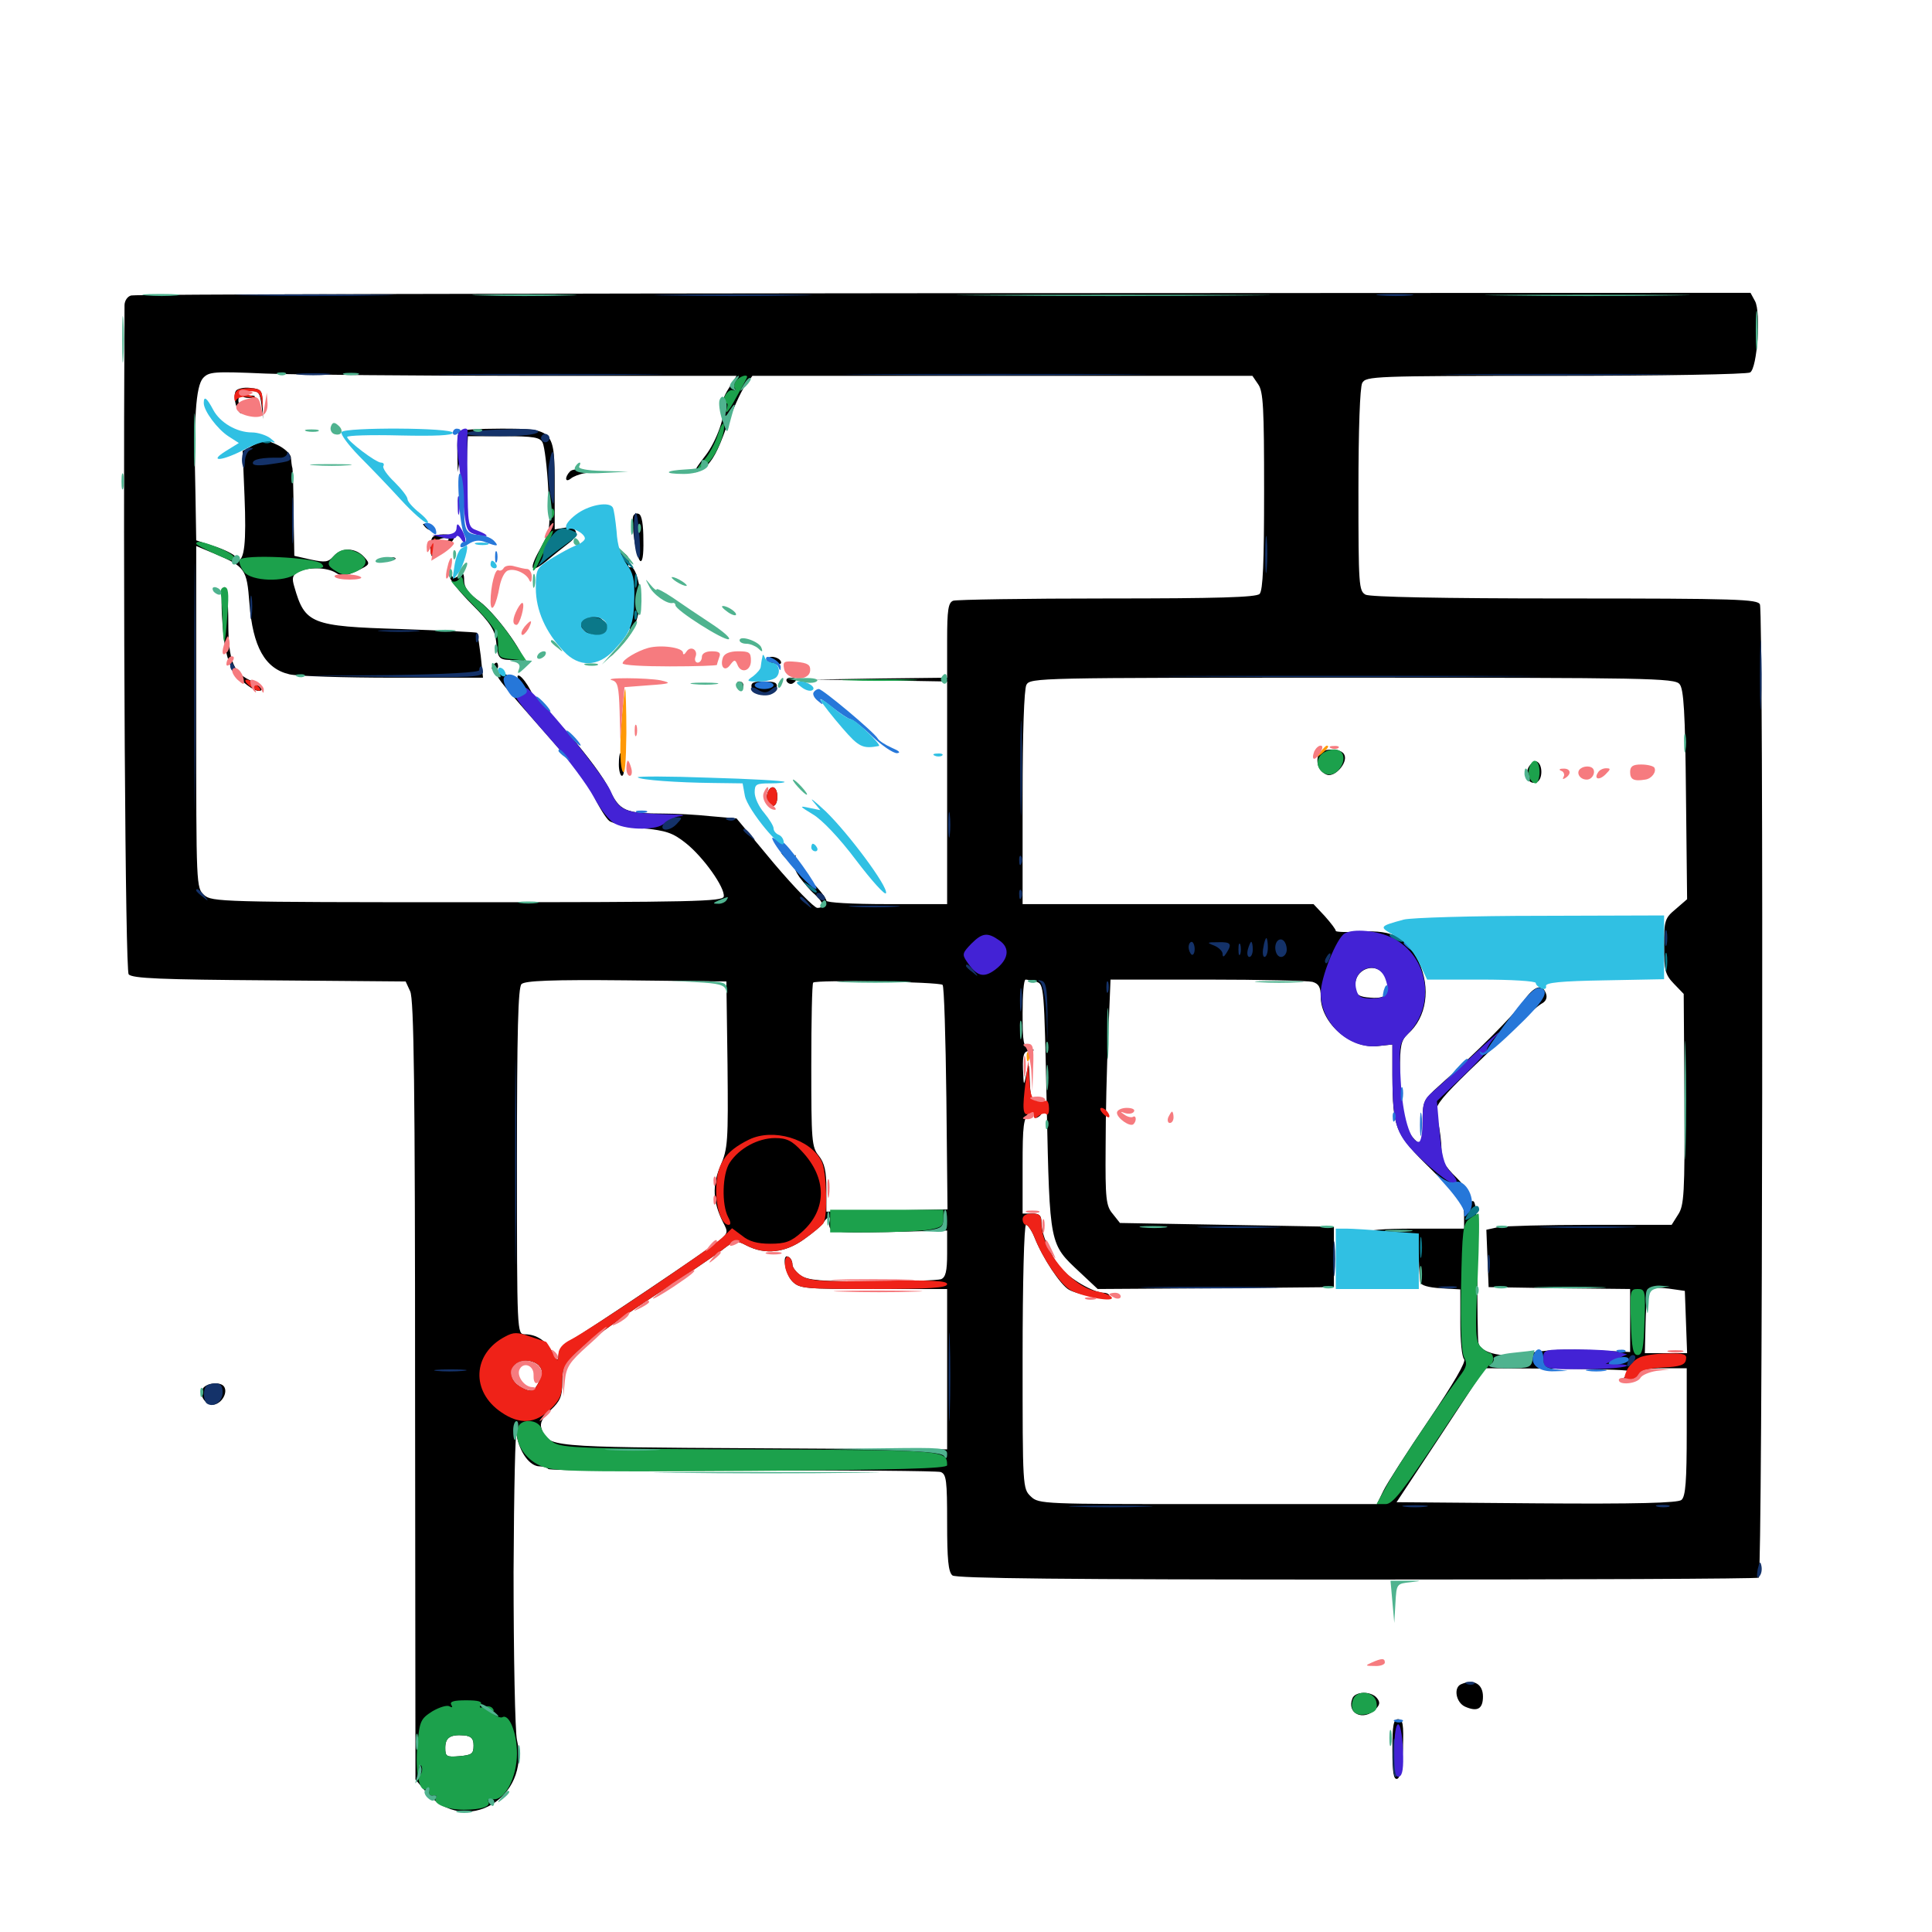 <svg xmlns="http://www.w3.org/2000/svg" viewBox="0 -1000 1000 1000">
	<path fill="#000000" d="M67.969 -847.07C66.016 -846.68 64.453 -844.336 64.453 -841.992C63.672 -690.039 64.844 -497.656 66.602 -495.703C68.359 -493.555 83.594 -492.969 139.258 -492.578L209.961 -491.992L212.305 -486.914C214.258 -483.008 214.844 -436.914 214.844 -280.273L215.039 -78.906L220.898 -72.07C240.82 -49.414 274.609 -69.141 267.578 -99.414C266.602 -103.711 265.82 -142.773 265.82 -186.328C266.016 -229.883 266.797 -261.719 267.383 -257.227C268.945 -248.242 274.219 -241.016 279.297 -241.016C281.055 -241.016 283.203 -240.43 283.789 -239.648C284.57 -238.867 329.883 -238.477 384.375 -238.867C438.867 -239.062 484.961 -238.672 486.914 -238.086C489.844 -236.914 490.234 -233.789 490.234 -211.719C490.234 -193.164 490.82 -186.328 492.969 -184.57C494.727 -183.008 551.758 -182.422 701.953 -182.422C815.625 -182.422 909.375 -182.812 910.352 -183.398C912.305 -184.766 912.891 -682.031 910.938 -687.109C909.961 -689.844 899.219 -690.234 810.156 -690.234C745.312 -690.234 709.375 -691.016 706.836 -692.188C703.32 -694.141 703.125 -696.875 703.125 -746.094C703.125 -778.125 703.906 -799.414 705.078 -801.758C707.031 -805.273 710.352 -805.469 805.273 -805.469C859.18 -805.469 904.492 -806.25 905.859 -807.227C909.57 -809.375 911.523 -838.477 908.398 -844.141L906.055 -848.438L488.672 -848.242C259.18 -848.047 69.727 -847.656 67.969 -847.07ZM273.828 -805.469H381.25L376.953 -798.633C374.609 -794.922 373.242 -791.016 374.023 -789.844C376.172 -786.523 370.898 -771.484 365.039 -764.062C358.008 -755.078 357.812 -753.32 364.844 -758.203C368.555 -760.938 371.68 -766.797 375.781 -778.32C378.906 -787.305 383.398 -797.07 385.547 -800.195L389.453 -805.469H518.75H648.242L651.172 -801.172C653.906 -797.461 654.297 -788.867 654.297 -745.898C654.297 -708.789 653.711 -694.336 651.953 -692.578C650.195 -690.82 630.078 -690.234 573.047 -690.234C530.859 -690.234 495.117 -689.648 493.359 -689.062C490.82 -688.086 490.234 -684.375 490.234 -668.555V-649.219L455.664 -648.828L420.898 -648.242L455.664 -647.852L490.234 -647.266V-589.648V-532.031H458.984C441.016 -532.031 427.734 -532.812 427.734 -533.789C427.734 -534.766 424.805 -538.867 421.094 -542.578C417.578 -546.484 415.039 -549.805 415.234 -550.195C415.625 -550.586 414.648 -550.977 413.281 -550.977C410.938 -550.977 411.133 -550 413.867 -545.898C416.016 -543.164 419.336 -539.062 421.68 -537.109C426.367 -532.812 426.953 -530.078 423.047 -530.078C421.484 -530.078 411.328 -540.43 400.586 -553.125L381.25 -576.367L367.773 -577.539C360.547 -578.32 349.609 -578.906 343.555 -578.906C323.633 -578.906 320.703 -580.273 315.43 -591.406C309.766 -603.516 280.078 -638.086 276.953 -636.328C275.586 -635.547 275.391 -635.742 276.172 -637.109C277.539 -639.453 269.531 -651.953 267.969 -650.195C267.383 -649.609 268.945 -647.07 271.289 -644.531C275 -640.625 275.195 -639.844 272.461 -638.672C270.703 -638.086 269.922 -638.281 270.508 -639.453C271.094 -640.625 270.703 -641.406 269.531 -641.406C266.211 -641.406 261.328 -646.875 262.695 -649.219C263.281 -650.391 262.109 -651.172 259.766 -651.172C255.078 -651.172 254.102 -652.539 289.453 -612.305C296.875 -604.102 304.883 -592.969 307.617 -587.5C310.156 -582.031 313.672 -576.562 315.234 -575.195C316.797 -573.828 324.609 -572.07 332.617 -571.289C344.727 -570.117 348.242 -568.945 354.883 -563.672C364.062 -556.445 375.391 -540.43 374.609 -535.938C374.023 -533.398 358.984 -533.008 241.797 -533.008C114.648 -533.008 109.57 -533.203 105.664 -536.719C101.562 -540.43 101.562 -541.406 101.562 -628.906V-717.383L110.938 -713.477C126.953 -706.641 127.734 -705.664 129.102 -687.695C130.859 -665.234 137.109 -653.906 149.805 -650.977C153.906 -650 178.125 -649.219 203.711 -649.219H250L248.828 -660.547C248.047 -666.602 247.266 -672.07 246.875 -672.461C246.484 -672.852 228.711 -673.633 207.422 -674.414C160.938 -675.781 157.812 -677.148 152.344 -696.289C150.977 -700.781 151.367 -702.344 154.297 -703.906C159.375 -706.641 169.141 -706.445 173.828 -703.516C176.758 -701.562 178.906 -701.758 184.766 -704.492C191.602 -707.812 191.797 -708.008 188.477 -711.719C183.984 -716.602 176.758 -716.797 172.656 -712.109C169.922 -708.984 168.359 -708.789 160.938 -710.352L152.344 -712.305L151.953 -733.984C151.953 -745.898 151.562 -756.641 151.367 -757.617C150.977 -758.789 150.781 -761.133 150.586 -763.086C150.586 -764.844 147.461 -767.773 143.945 -769.531C137.891 -772.461 136.719 -772.461 131.445 -769.727L125.586 -766.602L126.562 -743.164C127.539 -719.336 126.562 -709.766 122.852 -709.766C121.68 -709.766 121.289 -710.547 121.875 -711.328C122.461 -712.305 118.164 -714.648 112.305 -716.797L101.562 -720.312L101.172 -743.945C100.195 -783.398 101.367 -800 105.078 -804.297C108.203 -807.617 110.547 -807.812 137.5 -806.641C153.516 -806.055 214.844 -805.469 273.828 -805.469ZM869.336 -645.898C871.484 -643.555 872.266 -631.055 872.656 -588.672L873.242 -534.57L867.383 -529.492C861.719 -524.805 861.328 -523.633 861.328 -510.352C861.328 -497.656 861.914 -495.508 866.406 -490.82L871.484 -485.547L871.875 -431.055C872.07 -381.836 871.68 -375.977 868.555 -371.289L865.234 -366.016H823.438C800.586 -366.016 778.906 -365.43 775.586 -364.844L769.336 -363.477L769.922 -348.633L770.508 -333.789L807.227 -333.203L843.75 -332.812V-316.406V-300.195L823.047 -301.172C809.766 -301.758 798.633 -301.172 791.797 -299.609C779.297 -296.68 766.016 -299.414 765.234 -305.078C764.844 -306.836 764.648 -324.219 764.648 -343.555C764.648 -370.117 764.062 -378.516 762.305 -378.32C760.938 -377.93 760.352 -378.906 760.938 -380.273C761.328 -381.641 758.203 -386.133 753.906 -390.43C747.656 -396.484 746.094 -399.414 746.094 -405.078C746.094 -408.789 745.312 -415.234 744.336 -419.141C741.992 -428.906 739.258 -425.586 787.305 -471.484C791.211 -475.195 795.898 -479.297 797.852 -480.469C800.195 -481.641 800.977 -483.594 800.195 -485.742C798.242 -491.211 793.945 -489.648 788.281 -481.445C783.398 -474.414 764.258 -455.273 744.531 -437.695C736.523 -430.469 736.328 -429.883 736.328 -418.164V-406.25L732.227 -410.156C726.953 -415.43 724.805 -425.977 724.609 -445.312C724.609 -458.984 725.195 -461.523 728.711 -464.844C738.477 -473.438 740.625 -488.477 734.375 -502.148C728.711 -514.648 720.898 -518.75 704.688 -517.773C697.266 -517.383 691.406 -517.578 691.406 -518.164C691.406 -518.945 688.867 -522.266 685.742 -525.781L679.883 -532.031H604.688H529.297V-586.914C529.297 -620.898 530.078 -643.164 531.25 -645.508C533.203 -649.219 537.305 -649.219 700 -649.219C852.539 -649.219 866.992 -649.023 869.336 -645.898ZM504.883 -509.18C503.32 -506.25 502.734 -503.125 503.32 -502.148C503.906 -500.977 503.516 -500.781 502.344 -501.562C499.023 -503.516 499.414 -506.641 503.32 -510.938C507.617 -515.82 508.008 -515.43 504.883 -509.18ZM519.531 -507.031C519.531 -502.344 513.672 -496.875 508.594 -496.875C505.273 -496.875 504.297 -497.852 504.492 -500.781C504.688 -502.93 505.859 -504.688 507.031 -504.688C508.398 -504.688 509.961 -506.25 510.742 -508.203C511.914 -511.328 512.109 -511.328 514.844 -507.812C516.797 -504.883 517.578 -504.688 517.578 -506.836C517.578 -508.398 516.406 -510.938 515.234 -512.5C513.086 -514.844 513.281 -514.844 516.211 -512.695C517.969 -511.328 519.531 -508.789 519.531 -507.031ZM717.188 -494.141C720.508 -486.523 717.969 -482.812 709.57 -483.594C703.516 -483.984 701.953 -484.961 701.562 -488.672C700.195 -498.633 712.891 -503.125 717.188 -494.141ZM376.562 -449.023C376.953 -408.984 376.758 -405.469 372.852 -396.484C368.555 -386.328 368.945 -377.93 374.219 -367.383C376.953 -362.305 376.758 -361.719 372.656 -358.203C367.188 -353.516 304.297 -311.328 295.508 -306.25C291.602 -304.102 289.062 -301.172 289.062 -298.633C288.867 -295.312 288.477 -295.508 285.938 -300C282.812 -306.055 277.539 -309.375 271.68 -309.375C267.578 -309.375 267.578 -309.766 267.578 -398.828C267.578 -466.406 268.164 -488.867 269.922 -490.625C271.68 -492.383 285.547 -492.969 324.219 -492.578L375.977 -491.992ZM487.891 -490.234C488.672 -489.453 489.453 -462.891 489.844 -431.445L490.43 -374.023L458.984 -373.438L427.734 -372.852V-384.766C427.734 -393.75 426.758 -398.047 423.828 -401.758C420.117 -406.25 419.922 -409.57 419.922 -448.438C419.922 -471.484 420.312 -490.82 420.898 -491.406C422.461 -492.969 486.133 -491.797 487.891 -490.234ZM536.328 -491.797C540.43 -490.82 540.43 -489.453 541.797 -426.953C543.359 -354.883 543.164 -356.25 558.789 -341.602L568.164 -332.812L629.297 -333.203L690.43 -333.789V-349.414V-365.039L635.156 -366.016L579.688 -366.992L575.977 -371.68C572.461 -375.781 572.07 -379.492 572.266 -405.859C572.266 -422.07 572.852 -448.242 573.633 -464.258L574.805 -492.969H624.805C652.344 -492.969 676.758 -492.383 679.297 -491.797C682.617 -490.82 683.594 -489.062 683.594 -484.18C683.594 -470.312 699.219 -456.836 713.477 -458.594L720.703 -459.375V-443.555C720.898 -415.625 721.875 -413.281 741.016 -394.531C755.859 -379.883 757.812 -377.148 757.812 -370.898V-364.062H732.031C715.43 -364.062 707.227 -363.281 709.18 -362.109C710.742 -361.133 716.211 -360.156 721.289 -359.961C726.172 -359.57 730.273 -358.984 730.078 -358.398C730.078 -357.812 730.273 -355.078 730.469 -352.344L730.859 -347.461L732.422 -352.344C733.789 -356.445 733.984 -355.664 734.375 -348.047C734.57 -342.773 734.961 -337.5 735.156 -336.328C735.352 -334.766 739.258 -333.594 745.703 -333.203L755.859 -332.617V-315.43C755.859 -306.055 756.641 -297.656 757.812 -296.484C758.984 -295.312 752.539 -284.18 739.453 -264.844C728.32 -248.438 717.773 -232.031 716.016 -228.32L712.695 -221.484H625.195C540.039 -221.484 537.695 -221.484 533.594 -225.391C529.297 -229.492 529.297 -230.078 529.297 -297.656C529.297 -335.742 530.078 -366.016 531.055 -366.016C532.031 -366.016 533.984 -363.086 535.352 -359.766C539.648 -348.828 549.023 -334.766 553.32 -332.422C558.789 -329.492 574.219 -327.148 574.219 -329.297C574.219 -330.078 572.852 -330.859 571.289 -330.859C566.016 -330.859 553.32 -338.281 548.828 -343.945C543.359 -350.781 539.062 -361.328 539.062 -367.188C539.062 -370.898 538.086 -371.875 534.18 -371.875H529.297V-396.289C529.297 -417.773 529.688 -421.094 533.008 -424.414C535.156 -426.562 537.305 -427.734 537.891 -427.148C538.477 -426.367 539.062 -426.953 539.062 -428.125C539.062 -429.492 537.695 -430.469 536.133 -430.469C533.984 -430.469 533.203 -433.008 533.008 -440.82C532.617 -450.195 532.617 -450.586 531.25 -444.141C529.883 -437.5 529.883 -437.5 529.492 -446.68C529.297 -454.102 529.883 -455.859 532.812 -456.055C535.938 -456.25 535.938 -456.445 532.812 -457.227C529.688 -458.008 529.297 -460.547 529.297 -475.586C529.297 -485.156 529.883 -492.969 530.859 -492.969C531.641 -492.969 533.984 -492.383 536.328 -491.797ZM429.492 -368.555C428.32 -361.914 429.297 -361.719 459.961 -362.305L490.234 -363.086V-351.172C490.234 -341.992 489.453 -338.867 487.109 -337.891C485.352 -337.305 469.336 -336.719 451.367 -336.719C425 -336.719 417.969 -337.305 414.453 -339.844C412.109 -341.406 410.156 -343.945 410.156 -345.508C410.156 -347.07 409.375 -348.828 408.203 -349.414C404.492 -351.758 406.25 -340.625 410.156 -336.719C413.867 -333.008 416.602 -332.812 452.148 -332.812H490.234V-291.211V-249.805L390.234 -250.391C283.398 -250.977 283.398 -250.977 280.273 -260.547C279.297 -263.477 280.664 -266.016 284.961 -270.117C290.039 -274.805 291.016 -277.344 291.016 -284.375C291.016 -291.797 291.992 -293.945 299.414 -300.977C303.906 -305.273 320.898 -317.578 336.914 -328.125C353.125 -338.672 369.531 -349.805 373.438 -352.734C380.469 -358.203 380.859 -358.203 386.523 -355.273C396.094 -350.391 406.445 -351.562 416.211 -358.594C420.898 -361.914 425.586 -365.82 426.367 -367.383C428.125 -370.117 429.883 -370.898 429.492 -368.555ZM872.656 -315.82L873.242 -299.609H862.305H851.367L851.758 -315.82C851.953 -324.609 852.93 -332.422 853.906 -333.008C854.688 -333.594 859.18 -333.594 863.867 -333.008L872.07 -331.836ZM279.102 -292.969C280.859 -291.016 280.859 -289.062 279.102 -285.156C276.562 -279.688 275 -279.102 269.727 -282.031C261.719 -286.328 263.672 -295.703 272.461 -295.703C274.805 -295.703 277.93 -294.531 279.102 -292.969ZM842.578 -290.43C843.359 -289.844 842.969 -288.672 841.602 -287.695C839.648 -286.523 840.039 -285.938 842.969 -285.938C845.312 -285.938 847.656 -287.305 848.438 -288.867C849.219 -291.016 852.539 -291.797 861.328 -291.797H873.047V-258.789C873.047 -233.398 872.461 -225.391 870.312 -223.633C868.555 -222.07 847.07 -221.484 795.312 -221.875L722.852 -222.461L745.703 -257.031L768.555 -291.797L804.688 -291.602C824.609 -291.406 841.602 -291.016 842.578 -290.43ZM245.117 -96.484C245.117 -92.188 244.141 -91.602 237.891 -91.016C231.055 -90.43 230.469 -90.82 230.469 -95.312C230.469 -100.586 233.008 -102.344 240.234 -101.758C243.945 -101.367 245.117 -100.195 245.117 -96.484ZM122.07 -797.656C120.312 -794.727 122.656 -785.938 125.195 -785.938C126.758 -785.938 126.562 -786.914 125 -788.867C121.484 -792.969 124.023 -797.656 129.688 -797.656C133.789 -797.656 134.57 -796.68 135.352 -790.43L136.133 -783.008L135.938 -790.82C135.742 -798.047 135.352 -798.633 129.492 -799.219C126.172 -799.609 122.852 -798.828 122.07 -797.656ZM126.562 -794.336C125.195 -794.922 126.172 -795.312 128.906 -795.312C131.641 -795.312 132.617 -794.922 131.445 -794.336C130.078 -793.945 127.734 -793.945 126.562 -794.336ZM237.695 -776.758C236.914 -776.172 236.523 -771.094 236.719 -765.625L236.914 -755.664L238.281 -764.453L239.453 -773.242L240.43 -766.406L241.602 -759.57L241.797 -766.992L242.188 -774.219H260.742C276.367 -774.219 279.492 -773.633 280.859 -770.898C281.836 -768.945 283.203 -758.008 283.789 -746.484C284.961 -726.758 284.766 -725.195 280.273 -717.188C273.438 -705.078 274.219 -702.734 282.812 -709.57C286.719 -712.891 292.188 -717.188 294.727 -719.141C300.391 -723.438 298.633 -728.125 291.797 -726.758L287.109 -725.977V-748.047C287.109 -777.734 286.719 -778.125 259.18 -778.125C248.047 -778.125 238.281 -777.539 237.695 -776.758ZM295.117 -756.055C292.188 -753.125 292.383 -749.805 295.508 -752.344C296.68 -753.32 300 -754.688 302.734 -755.078L307.617 -755.859L302.344 -756.836C299.414 -757.422 296.094 -757.031 295.117 -756.055ZM240.43 -741.797C240.43 -739.648 241.016 -739.062 241.602 -740.625C242.188 -741.992 241.992 -743.75 241.406 -744.336C240.82 -745.117 240.234 -743.945 240.43 -741.797ZM327.734 -732.812C326.562 -729.297 329.297 -711.719 331.25 -709.766C332.422 -708.594 333.203 -712.305 333.008 -720.508C333.008 -728.32 332.227 -733.398 330.664 -733.984C329.492 -734.57 328.125 -733.984 327.734 -732.812ZM220.117 -727.148C221.484 -725.781 223.047 -725.195 223.633 -725.781C224.219 -726.367 223.242 -727.539 221.289 -728.125C218.555 -729.297 218.359 -729.102 220.117 -727.148ZM224.023 -722.07C222.266 -720.312 222.266 -711.719 224.219 -711.719C226.758 -711.719 236.328 -720.898 234.961 -722.266C233.398 -723.828 225.586 -723.828 224.023 -722.07ZM229.688 -718.555C225.586 -715.43 223.438 -716.016 225.586 -719.336C226.172 -720.508 228.32 -721.484 230.078 -721.484C233.008 -721.289 233.008 -721.094 229.688 -718.555ZM297.266 -716.406C293.75 -715.039 291.016 -713.281 291.016 -712.695C291.016 -712.109 292.773 -712.5 294.727 -713.672C300 -716.406 305.078 -714.258 302.93 -710.156C301.953 -708.398 301.953 -704.883 303.125 -701.562C305.078 -695.898 307.812 -694.531 308.984 -698.242C309.375 -699.609 310.742 -699.219 312.5 -697.266C313.867 -695.312 314.258 -694.141 313.281 -694.336C304.883 -695.898 304.492 -690.82 313.086 -688.672C318.945 -687.109 322.461 -680.859 316.602 -682.031C314.258 -682.617 314.258 -682.031 316.406 -679.492C320.312 -674.805 317.188 -673.828 312.695 -678.32C309.57 -681.445 307.227 -682.227 303.125 -681.25C296.094 -679.492 296.094 -679.883 301.953 -674.023C304.883 -671.094 306.445 -668.75 305.469 -668.75C304.492 -668.75 305.078 -667.773 307.031 -666.797C311.328 -664.062 319.336 -667.383 319.336 -671.68C319.336 -673.633 320.898 -675.391 322.852 -675.781C327.539 -676.367 326.953 -674.023 321.094 -666.406L316.016 -659.961L321.875 -666.211C329.688 -674.414 332.812 -686.133 330.664 -697.852C329.688 -702.93 327.93 -706.641 326.562 -706.445C325.391 -706.055 324.805 -707.227 325.391 -708.594C327.93 -715.43 307.812 -720.898 297.266 -716.406ZM315.82 -714.453C316.602 -715.039 315.43 -715.625 313.281 -715.43C311.133 -715.43 310.547 -714.844 312.109 -714.258C313.477 -713.672 315.234 -713.867 315.82 -714.453ZM200.781 -710.352C199.219 -710.938 199.805 -711.523 201.953 -711.523C204.102 -711.719 205.273 -711.133 204.492 -710.547C203.906 -709.961 202.148 -709.766 200.781 -710.352ZM283.984 -707.422L280.273 -702.93L284.766 -706.641C288.867 -710.156 290.039 -711.719 288.477 -711.719C288.086 -711.719 286.133 -709.766 283.984 -707.422ZM232.617 -701.953C232.422 -700.391 237.695 -693.75 244.336 -687.109C253.906 -677.539 256.25 -673.633 256.836 -667.773C257.617 -658.984 258.203 -658.398 265.625 -658.398C268.75 -658.398 270.898 -657.422 270.117 -656.445C269.531 -655.273 269.922 -655.078 271.094 -655.859C274.414 -657.812 257.617 -681.641 248.242 -688.672C242.578 -692.773 240.234 -695.898 240.234 -699.414C240.234 -703.516 239.648 -703.906 237.5 -702.148C235.352 -700.391 234.57 -700.391 233.789 -702.344C233.008 -704.297 232.617 -704.102 232.617 -701.953ZM114.844 -682.031C115.82 -663.672 118.164 -654.102 123.633 -649.023C129.688 -643.359 134.375 -641.016 135.547 -643.164C136.133 -644.141 134.18 -645.898 130.859 -647.266C120.703 -651.367 118.164 -657.812 118.164 -678.125C118.164 -689.062 117.383 -696.094 116.211 -696.094C114.844 -696.094 114.453 -690.82 114.844 -682.031ZM397.461 -659.18C397.07 -658.203 398.242 -657.031 400.391 -656.445C402.539 -655.859 404.297 -656.055 404.297 -657.031C404.297 -659.375 398.828 -661.133 397.461 -659.18ZM254.883 -655.078C254.297 -654.102 254.688 -653.125 255.664 -653.125C256.836 -653.125 257.812 -654.102 257.812 -655.078C257.812 -656.25 257.422 -657.031 257.031 -657.031C256.445 -657.031 255.469 -656.25 254.883 -655.078ZM407.227 -647.266C408.008 -646.094 409.375 -645.703 410.352 -646.289C413.086 -648.047 412.5 -649.219 408.984 -649.219C407.422 -649.219 406.641 -648.242 407.227 -647.266ZM381.836 -645.312C382.422 -644.336 383.398 -643.359 383.984 -643.359C384.375 -643.359 384.766 -644.336 384.766 -645.312C384.766 -646.484 383.789 -647.266 382.617 -647.266C381.641 -647.266 381.25 -646.484 381.836 -645.312ZM389.062 -643.945C389.453 -641.602 391.602 -640.43 395.508 -640.43C399.414 -640.43 401.562 -641.602 401.953 -643.945C402.539 -646.68 401.172 -647.266 395.508 -647.266C389.844 -647.266 388.477 -646.68 389.062 -643.945ZM320.312 -604.297C320.312 -601.172 321.094 -598.438 321.875 -598.438C322.852 -598.438 323.242 -601.172 322.656 -604.297C322.266 -607.617 321.484 -610.156 321.094 -610.156C320.703 -610.156 320.312 -607.617 320.312 -604.297ZM397.266 -589.648C396.68 -588.086 396.68 -585.938 397.461 -584.766C399.609 -581.25 402.344 -582.617 402.344 -587.695C402.344 -592.969 399.023 -594.336 397.266 -589.648ZM404.297 -558.789C404.297 -559.375 405.469 -558.789 406.836 -557.617C408.398 -556.445 410.352 -556.25 411.133 -557.031C412.109 -557.812 412.109 -557.227 411.328 -555.859C410.156 -553.906 409.18 -553.906 407.031 -555.664C405.469 -556.836 404.297 -558.398 404.297 -558.789ZM682.422 -609.18C680.859 -605.078 682.812 -600.586 686.719 -599.023C690.82 -597.461 697.656 -605.078 695.898 -609.18C694.531 -613.086 683.789 -612.891 682.422 -609.18ZM791.211 -602.93C788.867 -598.438 791.406 -593.555 795.312 -595.117C798.633 -596.289 798.633 -604.688 795.312 -605.859C794.141 -606.25 792.383 -604.883 791.211 -602.93ZM734.961 -522.852C731.836 -523.242 734.375 -523.633 740.234 -523.633C746.094 -523.633 748.633 -523.242 745.703 -522.852C742.578 -522.461 737.891 -522.461 734.961 -522.852ZM802.734 -522.266C830.078 -521.68 852.734 -520.898 853.125 -520.703C854.688 -519.336 852.93 -513.867 849.609 -510.547L845.703 -506.641L851.367 -505.469C854.688 -504.688 857.617 -502.734 858.008 -500.977C858.594 -499.219 858.984 -503.711 859.18 -511.133L859.375 -524.219L806.25 -523.828L752.93 -523.438ZM535.156 -422.461C535.156 -423.633 536.133 -424.609 537.109 -424.609C538.281 -424.609 539.062 -424.219 539.062 -423.828C539.062 -423.242 538.281 -422.266 537.109 -421.68C536.133 -421.094 535.156 -421.484 535.156 -422.461ZM104.688 -280.664C103.125 -276.562 107.617 -271.68 111.719 -273.242C115.43 -274.609 117.773 -279.492 116.016 -282.227C114.258 -285.156 105.859 -284.18 104.688 -280.664ZM756.445 -128.32C752.148 -126.758 753.516 -118.75 758.398 -116.602C764.648 -113.867 767.578 -115.43 767.578 -121.875C767.578 -128.32 762.891 -131.055 756.445 -128.32ZM700 -120.898C696.875 -113.086 705.664 -108.984 711.914 -115.234C714.258 -117.578 714.453 -118.945 712.695 -121.094C709.766 -124.805 701.367 -124.609 700 -120.898ZM720.703 -94.336C720.703 -82.617 721.289 -78.711 723.242 -79.297C724.805 -79.883 725.781 -85.352 726.172 -95.117C726.562 -107.617 726.172 -110.156 723.633 -110.156C721.289 -110.156 720.703 -107.227 720.703 -94.336Z"/>
	<path fill="#ff9906" d="M321.484 -623.633C320.703 -611.914 321.094 -602.734 322.266 -600.781C323.438 -598.438 324.023 -604.492 324.219 -620.508C324.219 -633.008 323.828 -643.359 323.633 -643.359C323.242 -643.359 322.266 -634.57 321.484 -623.633ZM683.398 -610.742C680.859 -607.617 681.055 -607.422 684.18 -609.961C687.305 -612.5 688.281 -614.062 686.719 -614.062C686.328 -614.062 684.766 -612.5 683.398 -610.742ZM531.445 -452.734C531.445 -450.586 532.031 -450 532.617 -451.562C533.203 -452.93 533.008 -454.688 532.422 -455.273C531.836 -456.055 531.25 -454.883 531.445 -452.734Z"/>
	<path fill="#ef2218" d="M123.633 -798.438C122.266 -797.852 121.094 -795.898 121.289 -794.141C121.289 -792.383 121.875 -791.797 122.266 -792.969C122.852 -794.141 125.586 -794.922 128.516 -794.531L133.789 -793.75L128.906 -795.508L124.023 -797.266L129.297 -797.461C133.594 -797.656 134.57 -796.68 135.352 -792.383C136.133 -787.305 136.133 -787.305 135.938 -792.773C135.742 -797.656 134.766 -798.633 130.859 -799.023C128.125 -799.219 124.805 -798.828 123.633 -798.438ZM223.438 -718.555C222.852 -716.992 222.656 -714.648 223.047 -713.281C223.633 -711.914 224.414 -713.086 225 -716.211C226.172 -721.875 225.195 -723.242 223.438 -718.555ZM126.953 -647.656C126.953 -646.875 128.711 -645.117 130.859 -643.75C133.008 -642.383 134.766 -641.992 134.766 -642.969C134.766 -643.75 133.008 -645.508 130.859 -646.875C128.711 -648.242 126.953 -648.633 126.953 -647.656ZM397.266 -589.648C396.68 -588.086 396.68 -585.938 397.461 -584.766C399.609 -581.25 402.344 -582.617 402.344 -587.695C402.344 -592.969 399.023 -594.336 397.266 -589.648ZM530.859 -440.234C529.102 -425.977 529.297 -422.266 532.617 -423.438C533.984 -424.023 535.156 -423.438 535.156 -422.266C535.156 -420.898 535.938 -420.898 537.695 -422.461C539.258 -423.633 541.016 -424.023 541.602 -423.242C542.383 -422.656 542.969 -423.828 542.969 -426.172C542.969 -428.516 542.383 -430.273 541.602 -430.273C534.766 -429.102 533.398 -430.664 532.812 -440.82L532.227 -450.977ZM570.703 -423.828C572.07 -422.266 573.633 -421.484 574.023 -421.68C575 -422.852 572.07 -426.562 570.117 -426.562C569.141 -426.562 569.336 -425.391 570.703 -423.828ZM387.695 -410.156C375 -403.906 370.703 -397.266 370.703 -383.594C370.703 -374.219 373.633 -366.016 377.148 -366.016C378.32 -366.016 378.32 -367.383 376.953 -369.922C373.438 -376.367 373.828 -392.383 377.734 -398.242C382.617 -405.664 392.383 -410.938 401.172 -410.938C407.227 -410.938 409.961 -409.57 415.039 -404.102C428.125 -390.234 428.125 -373.828 415.039 -362.305C409.375 -357.227 406.445 -356.25 398.633 -356.25C391.992 -356.25 387.695 -357.422 384.18 -360.352L378.906 -364.258L373.633 -359.18C367.383 -353.516 305.078 -311.523 295.508 -306.641C291.211 -304.492 289.062 -301.953 289.062 -299.023C288.867 -294.922 288.672 -295.117 285.938 -300.195C284.375 -303.125 282.812 -305.469 282.617 -305.469C282.422 -305.469 278.711 -306.836 274.414 -308.203C267.773 -310.547 265.82 -310.547 261.523 -308.203C244.531 -299.414 243.555 -279.688 259.57 -268.945C268.945 -262.5 277.148 -263.086 284.766 -270.508C289.844 -275.391 291.016 -278.125 291.016 -284.766C291.016 -291.797 292.188 -293.945 299.414 -300.977C303.906 -305.273 320.898 -317.578 336.914 -328.125C353.125 -338.672 369.531 -349.805 373.438 -352.734C380.469 -358.203 380.859 -358.203 386.523 -355.273C396.094 -350.391 406.445 -351.562 416.211 -358.594C420.898 -361.914 425.391 -365.625 426.172 -366.797C428.516 -370.312 427.93 -393.945 425.195 -399.023C419.336 -410.547 400.195 -416.211 387.695 -410.156ZM279.102 -292.969C280.859 -291.016 280.859 -289.062 279.102 -285.156C276.562 -279.688 275 -279.102 269.727 -282.031C261.719 -286.328 263.672 -295.703 272.461 -295.703C274.805 -295.703 277.93 -294.531 279.102 -292.969ZM529.297 -368.945C529.297 -367.383 530.078 -366.016 531.055 -366.016C532.031 -366.016 533.984 -363.086 535.352 -359.766C540.039 -347.852 549.219 -334.766 554.492 -332.031C561.133 -328.516 577.148 -325.781 575.391 -328.516C574.805 -329.492 571.094 -331.055 567.383 -331.641C554.492 -334.18 539.062 -353.125 539.062 -366.602C539.062 -370.898 538.086 -371.875 534.18 -371.875C531.055 -371.875 529.297 -370.703 529.297 -368.945ZM406.25 -345.703C406.25 -342.969 408.008 -338.867 410.156 -336.719C413.867 -333.008 416.602 -332.812 452.148 -332.812C481.25 -332.812 490.234 -333.398 490.234 -335.352C490.234 -337.109 482.227 -337.5 454.883 -337.109C425.195 -336.523 418.945 -336.914 414.844 -339.648C412.305 -341.211 410.156 -343.945 410.156 -345.508C410.156 -346.875 409.375 -348.828 408.203 -349.414C407.031 -350.195 406.25 -348.438 406.25 -345.703ZM848.438 -297.266C846.094 -296.289 843.164 -293.164 841.992 -290.625C840.234 -286.523 840.43 -285.938 843.555 -285.938C845.508 -285.938 847.656 -287.305 848.242 -288.672C849.023 -290.625 853.125 -291.797 860.742 -292.188C869.727 -292.578 872.266 -293.555 872.656 -296.289C873.242 -299.023 871.875 -299.609 862.891 -299.414C857.227 -299.414 850.586 -298.438 848.438 -297.266Z"/>
	<path fill="#1ca14c" d="M381.055 -802.93C379.883 -801.367 379.688 -799.609 380.469 -798.828C381.25 -798.047 380.664 -797.656 379.297 -798.047C377.734 -798.438 375.781 -796.68 374.805 -794.141C373.633 -791.016 373.828 -790.039 375.195 -791.016C376.758 -791.797 376.953 -790.82 375.977 -787.695C375.391 -785.156 377.539 -787.695 380.664 -793.555C383.984 -799.414 386.719 -804.492 386.719 -804.883C386.719 -806.445 383.008 -805.273 381.055 -802.93ZM371.484 -774.805C370.117 -770.508 366.992 -764.648 364.453 -761.914C358.789 -755.859 360.547 -754.883 366.602 -760.547C370.898 -764.453 375.781 -776.562 374.609 -780.469C374.219 -781.641 372.852 -779.102 371.484 -774.805ZM285.352 -733.984C285.352 -731.836 285.938 -731.25 286.523 -732.812C287.109 -734.18 286.914 -735.938 286.328 -736.523C285.742 -737.305 285.156 -736.133 285.352 -733.984ZM283.398 -722.852C280.664 -719.336 275 -705.664 275.977 -704.688C276.367 -704.297 277.734 -706.25 279.102 -709.375C280.469 -712.305 282.812 -716.992 284.18 -720.117C287.109 -725.781 286.914 -726.953 283.398 -722.852ZM101.562 -718.555C101.562 -717.578 118.359 -709.766 120.312 -709.766C120.703 -709.766 121.094 -710.547 121.094 -711.523C121.094 -712.5 117.578 -714.648 113.281 -716.406C105.078 -719.727 101.562 -720.312 101.562 -718.555ZM173.047 -712.5C168.945 -708.594 169.141 -707.227 174.023 -704.297C177.344 -702.148 179.297 -702.148 183.789 -703.906C190.234 -706.641 191.016 -710.742 185.742 -713.672C180.469 -716.406 176.562 -716.211 173.047 -712.5ZM124.023 -710.156C123.633 -708.789 124.609 -706.055 126.367 -703.906C130.469 -699.023 147.266 -698.633 153.125 -702.93C155.273 -704.492 159.57 -705.859 162.891 -705.859C167.383 -705.859 168.164 -706.445 166.406 -708.203C163.086 -711.523 125.391 -713.281 124.023 -710.156ZM237.695 -700.391C236.719 -699.023 234.961 -698.633 233.789 -699.219C232.422 -700 237.305 -694.531 244.727 -687.109C256.055 -675.391 257.812 -672.461 257.812 -666.406C257.812 -659.766 258.203 -659.375 265.234 -658.789L272.461 -658.008L264.062 -670.703C259.375 -677.539 252.148 -685.742 248.047 -688.672C243.945 -691.797 240.234 -696.289 239.844 -698.633C239.453 -701.562 238.867 -702.148 237.695 -700.391ZM114.258 -692.773C114.648 -690.82 115.039 -683.984 115.234 -677.539C115.625 -663.281 116.602 -665.234 117.773 -683.008C118.555 -692.969 118.164 -696.094 116.211 -696.094C114.844 -696.094 113.867 -694.531 114.258 -692.773ZM439.062 -647.852C430.078 -648.047 437.305 -648.438 455.078 -648.438C472.852 -648.438 480.078 -648.047 471.289 -647.852C462.305 -647.461 447.852 -647.461 439.062 -647.852ZM683.594 -609.18C678.516 -603.125 686.719 -595.508 692.383 -600.977C697.07 -605.859 696.094 -612.109 690.625 -612.109C688.086 -612.109 684.961 -610.742 683.594 -609.18ZM791.797 -603.32C790.234 -599.609 792.188 -594.531 794.922 -594.531C795.898 -594.531 796.875 -597.266 796.875 -600.391C796.875 -606.445 793.75 -608.398 791.797 -603.32ZM429.688 -367.969V-362.109H450C461.133 -362.109 474.219 -362.695 479.297 -363.281C487.109 -364.453 488.281 -365.234 488.281 -369.141V-373.828H458.984H429.688ZM760.547 -369.141C757.227 -366.602 756.836 -363.477 756.25 -333.984C755.859 -312.891 756.445 -300.195 757.812 -297.461C759.57 -294.141 759.18 -292.383 755.273 -287.305C745.117 -273.633 724.805 -243.359 718.75 -232.812L712.5 -221.484H717.188C720.898 -221.484 725.781 -227.734 745.703 -257.617C758.789 -277.539 770.312 -293.75 771.289 -293.75C772.07 -293.75 772.852 -295.117 772.852 -296.68C772.852 -298.242 772.07 -299.609 771.289 -299.609C770.508 -299.609 768.359 -300.977 766.602 -302.734C763.672 -305.664 763.477 -309.766 764.844 -338.867C765.625 -357.031 765.82 -371.875 765.234 -371.875C764.844 -371.875 762.695 -370.703 760.547 -369.141ZM844.141 -315.82C844.531 -302.148 845.312 -298.633 847.656 -298.633C850 -298.633 850.781 -302.148 851.172 -315.82C851.758 -331.836 851.562 -332.812 847.656 -332.812C843.75 -332.812 843.555 -331.836 844.141 -315.82ZM268.164 -261.328C265.82 -254.883 270.508 -246.094 278.32 -241.992C285.938 -238.281 289.258 -238.086 388.281 -238.672C464.844 -239.258 490.234 -239.844 490.234 -241.602C490.039 -249.414 490.43 -249.414 389.062 -249.805C302.148 -250 290.82 -250.586 286.523 -253.32C283.789 -255.078 281.055 -258.398 280.273 -260.547C278.711 -265.234 269.922 -266.016 268.164 -261.328ZM700.195 -119.922C698.438 -114.258 701.758 -111.328 708.008 -112.891C711.914 -113.867 713.086 -115.234 712.5 -118.555C711.719 -124.805 701.953 -125.781 700.195 -119.922ZM233.594 -117.578C234.375 -116.211 234.18 -116.016 232.617 -116.797C231.445 -117.578 227.539 -116.406 223.828 -114.258C217.773 -110.352 217.188 -109.375 216.016 -96.68C214.844 -82.812 216.992 -71.875 220.703 -74.023C221.875 -74.805 222.461 -74.219 222.266 -72.656C221.875 -71.289 222.852 -70.312 224.219 -70.703C225.781 -70.898 226.367 -70.312 225.586 -69.336C223.828 -66.406 231.25 -63.281 240.039 -63.281C249.219 -63.281 254.297 -65.039 252.734 -67.578C252.148 -68.555 253.125 -69.141 255.078 -68.75C261.133 -67.773 267.578 -79.883 267.578 -92.383C267.578 -103.125 263.477 -113.281 259.961 -111.133C258.984 -110.742 256.641 -111.719 254.688 -113.281C252.734 -115.039 252.148 -115.625 253.711 -114.844C255.469 -114.062 256.055 -114.258 255.078 -115.625C254.297 -116.797 252.344 -117.188 250.586 -116.602C248.438 -115.82 247.852 -116.016 248.828 -117.578C249.805 -119.336 247.656 -119.922 241.211 -119.922C234.961 -119.922 232.617 -119.336 233.594 -117.578ZM245.117 -96.484C245.117 -92.188 244.141 -91.602 237.891 -91.016C231.055 -90.43 230.469 -90.82 230.469 -95.312C230.469 -100.586 233.008 -102.344 240.234 -101.758C243.945 -101.367 245.117 -100.195 245.117 -96.484ZM218.164 -82.422C217.578 -80.859 216.992 -81.445 216.992 -83.594C216.797 -85.742 217.383 -86.914 217.969 -86.133C218.555 -85.547 218.75 -83.789 218.164 -82.422Z"/>
	<path fill="#143269" d="M129.297 -847.07C111.328 -847.266 126.562 -847.656 163.086 -847.656C199.609 -847.656 214.258 -847.266 195.703 -847.07C177.148 -846.68 147.266 -846.68 129.297 -847.07ZM346.094 -847.07C328.125 -847.266 343.359 -847.656 379.883 -847.656C416.406 -847.656 431.055 -847.266 412.5 -847.07C393.945 -846.68 364.062 -846.68 346.094 -847.07ZM714.453 -847.07C709.766 -847.461 713.086 -847.852 721.68 -847.852C730.273 -847.852 733.984 -847.461 730.078 -847.07C725.977 -846.68 718.945 -846.68 714.453 -847.07ZM154.883 -806.055C150.781 -806.445 154.102 -806.836 162.109 -806.836C170.117 -806.836 173.438 -806.445 169.531 -806.055C165.43 -805.664 158.789 -805.664 154.883 -806.055ZM235.938 -806.055C208.789 -806.25 230.469 -806.445 284.18 -806.445C337.891 -806.445 360.156 -806.25 333.594 -806.055C307.031 -805.664 263.086 -805.664 235.938 -806.055ZM450.781 -806.055C415.039 -806.25 444.141 -806.445 515.625 -806.445C587.109 -806.445 616.211 -806.25 580.664 -806.055C544.922 -805.664 486.328 -805.664 450.781 -806.055ZM757.422 -806.055C730.273 -806.25 751.953 -806.445 805.664 -806.445C859.375 -806.445 881.641 -806.25 855.078 -806.055C828.516 -805.664 784.57 -805.664 757.422 -806.055ZM240.82 -775.781C241.406 -776.562 250.391 -777.539 260.742 -777.734C274.023 -778.32 279.297 -777.734 278.516 -776.367C277.539 -775 269.727 -774.219 258.594 -774.219C248.438 -774.219 240.43 -774.805 240.82 -775.781ZM280.469 -774.414C279.688 -773.438 280.078 -772.07 281.055 -771.484C282.031 -770.703 283.398 -771.094 283.984 -772.07C284.766 -773.047 284.375 -774.414 283.398 -775C282.422 -775.781 281.055 -775.391 280.469 -774.414ZM125.781 -765.625C125.195 -764.062 125 -761.133 125.586 -759.18C126.172 -756.836 126.562 -757.422 126.758 -760.938C126.758 -763.672 128.125 -766.602 129.492 -766.992C131.25 -767.773 131.25 -768.164 129.297 -768.164C127.93 -768.359 126.367 -767.188 125.781 -765.625ZM148.633 -765.234C148.438 -764.062 146.875 -763.086 145.117 -763.086C135.547 -763.281 130.859 -762.305 130.859 -760.352C130.859 -758.984 133.984 -758.789 140.234 -759.766C150.781 -761.328 151.172 -761.328 149.805 -764.844C149.219 -766.211 148.633 -766.406 148.633 -765.234ZM284.18 -759.766C283.398 -756.25 283.789 -749.414 284.766 -744.727C286.719 -736.523 286.719 -736.719 286.914 -751.367C287.109 -767.383 286.133 -770.508 284.18 -759.766ZM151.172 -730.273C151.172 -719.531 151.367 -715.43 151.758 -721.094C152.148 -726.758 152.148 -735.547 151.758 -740.625C151.367 -745.703 151.172 -741.016 151.172 -730.273ZM100.586 -644.336C100.586 -587.5 100.781 -564.453 100.977 -593.164C101.367 -622.07 101.367 -668.555 100.977 -696.68C100.781 -724.805 100.586 -701.367 100.586 -644.336ZM328.125 -725.195C328.125 -719.336 329.102 -713.281 330.078 -711.719C331.25 -709.766 331.641 -712.891 331.055 -721.094C330.078 -736.719 328.125 -739.453 328.125 -725.195ZM654.883 -712.695C654.883 -704.102 655.273 -700.781 655.664 -705.469C656.055 -709.961 656.055 -716.992 655.664 -721.094C655.273 -725 654.883 -721.289 654.883 -712.695ZM129.492 -685.352C129.492 -680.078 129.883 -677.93 130.273 -681.055C130.664 -683.984 130.664 -688.281 130.273 -690.82C129.883 -693.164 129.492 -690.82 129.492 -685.352ZM910.938 -650.195C910.938 -634.18 911.328 -627.734 911.523 -636.133C911.914 -644.531 911.914 -657.617 911.523 -665.43C911.328 -673.242 910.938 -666.406 910.938 -650.195ZM197.852 -673.242C192.773 -673.633 196.484 -673.828 206.055 -673.828C215.82 -673.828 219.922 -673.633 215.43 -673.242C210.938 -672.852 202.93 -672.852 197.852 -673.242ZM246.289 -669.531C246.289 -667.383 246.875 -666.797 247.461 -668.359C248.047 -669.727 247.852 -671.484 247.266 -672.07C246.68 -672.852 246.094 -671.68 246.289 -669.531ZM119.141 -655.273C119.141 -654.102 119.922 -652.734 121.094 -652.148C122.266 -651.562 122.461 -652.344 121.875 -653.906C120.508 -657.422 119.141 -658.008 119.141 -655.273ZM248.047 -653.125C248.047 -651.953 230.664 -650.977 202.734 -650.586L157.227 -650.195L203.711 -649.609C243.75 -649.219 250 -649.609 250 -652.148C250 -653.711 249.609 -655.078 249.023 -655.078C248.438 -655.078 248.047 -654.297 248.047 -653.125ZM616.797 -649.805C572.461 -650 608.594 -650.195 697.266 -650.195C785.938 -650.195 822.07 -650 777.93 -649.805C733.594 -649.414 660.938 -649.414 616.797 -649.805ZM388.672 -643.555C388.672 -644.531 390.43 -644.336 392.383 -642.969C395.312 -641.211 396.875 -641.211 399.219 -643.164C401.172 -644.727 402.344 -644.922 402.344 -643.75C402.344 -642.578 400.781 -641.211 398.633 -640.43C394.531 -639.258 388.672 -641.016 388.672 -643.555ZM528.125 -602.344C528.125 -580.273 528.516 -571.289 528.711 -582.422C529.102 -593.359 529.102 -611.328 528.711 -622.461C528.516 -633.398 528.125 -624.414 528.125 -602.344ZM490.82 -573.047C490.82 -567.188 491.211 -564.648 491.602 -567.773C491.992 -570.703 491.992 -575.391 491.602 -578.516C491.211 -581.445 490.82 -578.906 490.82 -573.047ZM343.945 -574.219C340.43 -569.922 346.094 -569.141 350.195 -573.438C353.32 -576.758 353.32 -576.953 349.805 -576.953C347.852 -576.953 345.117 -575.781 343.945 -574.219ZM376.562 -575.586C375 -576.172 375.586 -576.758 377.734 -576.758C379.883 -576.953 381.055 -576.367 380.273 -575.781C379.688 -575.195 377.93 -575 376.562 -575.586ZM384.766 -570.312C384.766 -569.922 386.328 -568.359 388.281 -566.992C391.211 -564.453 391.406 -564.648 388.867 -567.773C386.328 -570.898 384.766 -571.875 384.766 -570.312ZM527.539 -554.297C527.539 -552.148 528.125 -551.562 528.711 -553.125C529.297 -554.492 529.102 -556.25 528.516 -556.836C527.93 -557.617 527.344 -556.445 527.539 -554.297ZM101.562 -539.062C101.562 -538.672 103.125 -537.109 105.078 -535.742C108.008 -533.203 108.203 -533.398 105.664 -536.523C103.125 -539.648 101.562 -540.625 101.562 -539.062ZM527.539 -536.719C527.539 -534.57 528.125 -533.984 528.711 -535.547C529.297 -536.914 529.102 -538.672 528.516 -539.258C527.93 -540.039 527.344 -538.867 527.539 -536.719ZM422.852 -535.938C423.438 -534.961 425 -533.984 425.977 -533.984C427.148 -533.984 427.344 -534.961 426.758 -535.938C426.172 -537.109 424.609 -537.891 423.633 -537.891C422.461 -537.891 422.266 -537.109 422.852 -535.938ZM414.062 -535.156C414.062 -534.766 415.625 -533.203 417.578 -531.836C420.508 -529.297 420.703 -529.492 418.164 -532.617C415.625 -535.742 414.062 -536.719 414.062 -535.156ZM441.992 -530.664C435.742 -531.055 440.43 -531.25 452.148 -531.25C464.062 -531.25 469.141 -531.055 463.477 -530.664C457.812 -530.273 448.242 -530.273 441.992 -530.664ZM861.719 -514.453C861.719 -510.742 862.109 -509.18 862.695 -511.133C863.086 -512.891 863.086 -516.016 862.695 -517.969C862.109 -519.727 861.719 -518.164 861.719 -514.453ZM653.906 -509.57C653.32 -506.836 653.711 -504.688 654.492 -504.688C655.469 -504.688 656.25 -506.836 656.25 -509.57C656.25 -512.305 655.859 -514.453 655.469 -514.453C655.078 -514.453 654.297 -512.305 653.906 -509.57ZM661.328 -513.086C658.984 -510.742 660.156 -504.688 663.086 -504.688C664.648 -504.688 666.016 -506.445 666.016 -508.398C666.016 -512.5 663.477 -515.039 661.328 -513.086ZM615.234 -509.766C615.234 -508.203 616.016 -506.445 616.797 -505.859C617.578 -505.469 618.359 -506.641 618.359 -508.789C618.359 -510.742 617.578 -512.5 616.797 -512.5C616.016 -512.5 615.234 -511.328 615.234 -509.766ZM628.516 -510.547C630.859 -509.57 632.812 -507.617 632.812 -506.25C632.812 -504.492 633.398 -504.492 634.766 -506.641C637.891 -511.523 637.109 -512.5 630.469 -512.305C624.609 -512.305 624.414 -512.109 628.516 -510.547ZM641.016 -508.594C641.016 -505.859 641.406 -504.883 641.992 -506.25C642.383 -507.422 642.383 -509.766 641.992 -511.133C641.406 -512.305 641.016 -511.328 641.016 -508.594ZM645.898 -508.594C645.312 -506.445 645.703 -504.688 646.68 -504.688C647.656 -504.688 648.438 -506.445 648.438 -508.594C648.438 -510.742 648.047 -512.5 647.656 -512.5C647.266 -512.5 646.484 -510.742 645.898 -508.594ZM686.523 -504.492C685.742 -503.32 685.547 -502.148 686.133 -501.562C686.523 -500.977 687.5 -501.953 688.086 -503.711C689.453 -507.031 688.281 -507.617 686.523 -504.492ZM500 -500C500 -499.609 501.562 -498.047 503.516 -496.68C506.445 -494.141 506.641 -494.336 504.102 -497.461C501.562 -500.586 500 -501.562 500 -500ZM538.477 -491.602C539.844 -490.625 541.211 -483.594 541.602 -475.391L542.188 -460.742V-476.172C541.992 -488.281 541.406 -491.797 539.062 -492.383C536.914 -492.969 536.914 -492.773 538.477 -491.602ZM572.656 -489.062C572.656 -486.328 573.047 -485.352 573.633 -486.719C574.023 -487.891 574.023 -490.234 573.633 -491.602C573.047 -492.773 572.656 -491.797 572.656 -489.062ZM527.93 -482.227C527.93 -476.953 528.32 -474.805 528.711 -477.93C529.102 -480.859 529.102 -485.156 528.711 -487.695C528.32 -490.039 527.93 -487.695 527.93 -482.227ZM266.602 -398.242C266.602 -350.977 266.797 -331.836 266.992 -355.859C267.383 -379.883 267.383 -418.555 266.992 -441.797C266.797 -465.039 266.602 -445.508 266.602 -398.242ZM623.438 -364.648C614.062 -364.844 622.266 -365.234 641.602 -365.234C660.938 -365.234 668.555 -364.844 658.594 -364.648C648.633 -364.258 632.812 -364.258 623.438 -364.648ZM801.367 -364.648C789.844 -364.844 798.828 -365.234 821.289 -365.234C843.945 -365.234 853.32 -364.844 842.383 -364.648C831.445 -364.258 812.891 -364.258 801.367 -364.648ZM690.039 -348.438C690.039 -340.43 690.43 -337.109 690.82 -341.211C691.211 -345.117 691.211 -351.758 690.82 -355.859C690.43 -359.766 690.039 -356.445 690.039 -348.438ZM770.117 -345.508C770.117 -341.211 770.508 -339.648 770.898 -342.188C771.289 -344.531 771.289 -348.047 770.898 -350C770.312 -351.758 769.922 -349.805 770.117 -345.508ZM597.266 -333.398C580.859 -333.594 593.75 -333.984 625.977 -333.984C658.203 -333.984 671.68 -333.594 655.859 -333.398C640.039 -333.008 613.672 -333.008 597.266 -333.398ZM745.703 -333.398C743.164 -333.789 744.727 -334.18 749.023 -334.18C753.32 -334.375 755.273 -333.984 753.516 -333.398C751.562 -333.008 748.047 -333.008 745.703 -333.398ZM491.016 -286.914C491.016 -266.602 491.406 -258.398 491.602 -268.945C491.992 -279.492 491.992 -296.094 491.602 -306.055C491.406 -316.016 491.016 -307.422 491.016 -286.914ZM842.969 -296.484C841.406 -292.188 842.188 -291.602 845.117 -294.727C846.484 -296.289 846.875 -297.852 845.898 -298.438C844.922 -299.023 843.555 -298.242 842.969 -296.484ZM225.977 -290.43C222.656 -290.82 225.977 -291.211 233.398 -291.211C241.016 -291.211 243.75 -290.82 239.648 -290.43C235.742 -290.039 229.492 -290.039 225.977 -290.43ZM106.836 -282.617C104.883 -280.859 105.273 -274.609 107.227 -273.438C110.742 -271.289 115.234 -274.609 115.234 -279.297C115.234 -282.617 114.062 -283.984 111.719 -283.984C109.766 -283.984 107.422 -283.398 106.836 -282.617ZM557.031 -220.117C547.656 -220.312 555.859 -220.703 575.195 -220.703C594.531 -220.703 602.148 -220.312 592.188 -220.117C582.227 -219.727 566.406 -219.727 557.031 -220.117ZM727.148 -220.117C724.023 -220.508 726.562 -220.898 732.422 -220.898C738.281 -220.898 740.82 -220.508 737.891 -220.117C734.766 -219.727 730.078 -219.727 727.148 -220.117ZM858.008 -220.117C856.055 -220.703 857.227 -221.094 860.352 -221.094C863.672 -221.094 865.039 -220.703 863.867 -220.117C862.5 -219.727 859.766 -219.727 858.008 -220.117ZM909.766 -187.695C909.18 -183.984 909.375 -182.812 910.547 -183.984C911.719 -185.156 912.109 -187.5 911.719 -189.453C911.133 -192.188 910.742 -191.797 909.766 -187.695ZM759.375 -128.32C757.812 -128.906 758.398 -129.492 760.547 -129.492C762.695 -129.688 763.867 -129.102 763.086 -128.516C762.5 -127.93 760.742 -127.734 759.375 -128.32ZM720.898 -92.188C720.898 -86.133 721.289 -80.664 722.266 -80.273C723.047 -79.688 723.438 -83.398 723.047 -88.281C722.07 -102.539 721.094 -104.297 720.898 -92.188Z"/>
	<path fill="#f67b7f" d="M123.633 -796.68C123.633 -795.312 125.195 -794.727 127.344 -795.312C129.297 -795.703 130.859 -796.484 130.859 -796.68C130.859 -796.875 129.297 -797.656 127.344 -798.047C125.195 -798.633 123.633 -798.047 123.633 -796.68ZM127.539 -793.359C120.312 -791.406 120.508 -786.719 128.125 -784.766C135.352 -783.008 138.672 -785.156 138.477 -791.211L138.086 -796.68L137.109 -790.82L136.133 -784.961L134.961 -790.039C133.984 -794.531 133.203 -794.922 127.539 -793.359ZM283.203 -725.391C282.031 -723.242 281.641 -721.484 282.031 -721.484C282.617 -721.484 283.984 -723.242 285.156 -725.391C286.328 -727.539 286.719 -729.297 286.328 -729.297C285.742 -729.297 284.375 -727.539 283.203 -725.391ZM221.68 -719.922C221.094 -719.336 220.703 -717.578 220.898 -715.82C220.898 -713.477 221.484 -713.672 222.852 -716.602C224.414 -719.922 224.609 -719.727 224.023 -715.039L223.242 -709.766L229.297 -713.477C232.617 -715.625 235.156 -718.164 234.961 -718.945C234.375 -720.703 223.242 -721.484 221.68 -719.922ZM231.641 -706.641C230.859 -703.906 230.664 -701.172 231.055 -700.586C231.641 -700.195 232.617 -702.148 233.203 -705.078C233.984 -707.812 234.18 -710.547 233.789 -711.133C233.203 -711.523 232.227 -709.57 231.641 -706.641ZM260.742 -706.055C260.156 -704.883 258.789 -704.297 258.008 -704.883C256.25 -705.859 253.906 -696.484 253.906 -688.477C254.102 -681.836 256.836 -686.523 258.594 -696.484C259.375 -700.391 261.133 -704.102 262.891 -704.688C266.406 -706.055 272.656 -703.125 274.023 -699.609C274.609 -698.242 275.195 -698.828 275.195 -701.172C275.391 -703.32 274.219 -705.273 273.047 -705.469C271.68 -705.469 268.555 -706.25 266.406 -706.836C264.062 -707.617 261.523 -707.227 260.742 -706.055ZM173.242 -701.562C173.633 -700.586 177.148 -700 181.055 -700C184.961 -700 187.5 -700.586 186.914 -701.172C185.156 -703.125 172.07 -703.32 173.242 -701.562ZM267.773 -684.766C265.234 -679.883 265.039 -676.562 267.383 -676.562C268.945 -676.562 271.875 -686.719 270.508 -687.891C270.117 -688.281 268.945 -686.914 267.773 -684.766ZM271.484 -675.586C270.117 -673.828 269.531 -672.07 270.117 -671.484C270.703 -670.898 272.07 -672.266 273.438 -674.414C275.977 -679.297 275 -679.688 271.484 -675.586ZM116.602 -668.164C114.453 -662.5 114.844 -659.766 117.383 -662.305C118.555 -663.477 119.141 -666.016 118.75 -667.969C118.164 -671.484 117.969 -671.484 116.602 -668.164ZM335.547 -664.648C329.883 -663.086 322.266 -658.594 322.266 -656.641C322.266 -655.664 333.203 -655.078 346.68 -655.078C360.156 -655.078 371.094 -655.469 371.094 -655.859C371.094 -656.25 371.68 -658.008 372.266 -659.766C373.242 -662.109 372.266 -662.891 368.359 -662.891C365.234 -662.891 363.281 -661.719 363.281 -659.961C363.281 -658.398 362.305 -657.031 361.133 -657.031C359.961 -657.031 359.375 -658.398 359.961 -659.961C361.523 -663.672 357.422 -666.016 355.273 -662.695C354.297 -661.133 353.516 -660.938 353.516 -662.109C353.516 -664.844 342.188 -666.406 335.547 -664.648ZM374.219 -659.766C372.461 -654.883 375.195 -651.953 377.93 -655.859C380.078 -658.594 380.469 -658.789 381.641 -656.055C383.398 -651.172 388.672 -652.539 388.672 -658.008C388.672 -662.305 387.891 -662.891 382.031 -662.891C377.734 -662.891 375 -661.719 374.219 -659.766ZM118.555 -659.57C117.773 -658.984 117.188 -657.422 117.188 -656.25C117.188 -655.078 118.164 -655.273 119.531 -656.641C120.703 -657.812 121.289 -659.375 120.898 -659.961C120.312 -660.547 119.141 -660.352 118.555 -659.57ZM405.859 -653.711C407.031 -647.656 418.945 -647.07 419.336 -652.93C419.531 -655.859 418.164 -656.836 412.305 -657.422C405.664 -658.008 405.078 -657.617 405.859 -653.711ZM120.312 -653.516C119.727 -652.539 120.898 -650.195 122.852 -648.242C126.172 -645.312 126.562 -645.312 126.172 -648.047C125.586 -652.344 121.875 -655.859 120.312 -653.516ZM129.688 -646.289C129.883 -644.727 130.859 -642.773 131.836 -641.992C132.617 -641.211 132.812 -641.602 132.031 -642.969C131.25 -644.141 131.445 -645.312 132.617 -645.312C133.594 -645.312 134.961 -644.141 135.352 -642.969C136.133 -641.016 136.523 -641.016 136.523 -642.773C136.719 -644.141 134.961 -646.094 133.008 -647.266C130.078 -648.633 129.297 -648.633 129.688 -646.289ZM316.992 -647.852C319.727 -647.07 320.312 -644.531 320.703 -632.031L321.094 -616.992L322.07 -630.664L323.242 -644.336L335.938 -645.312C347.266 -646.094 347.852 -646.484 341.992 -647.852C335.156 -649.219 310.938 -649.414 316.992 -647.852ZM328.516 -621.875C328.516 -619.141 328.906 -618.164 329.492 -619.531C329.883 -620.703 329.883 -623.047 329.492 -624.414C328.906 -625.586 328.516 -624.609 328.516 -621.875ZM680.273 -611.133C678.516 -606.445 680.469 -605.859 683.203 -610.156C684.766 -612.695 684.766 -614.062 683.594 -614.062C682.422 -614.062 681.055 -612.695 680.273 -611.133ZM689.062 -612.695C687.5 -613.281 688.086 -613.867 690.234 -613.867C692.383 -614.062 693.555 -613.477 692.773 -612.891C692.188 -612.305 690.43 -612.109 689.062 -612.695ZM324.219 -602.344C324.219 -600.195 325 -598.438 325.977 -598.438C326.953 -598.438 327.344 -600.195 326.758 -602.344C326.172 -604.492 325.391 -606.25 325 -606.25C324.609 -606.25 324.219 -604.492 324.219 -602.344ZM818.359 -602.344C815.43 -600.586 817.383 -596.484 821.289 -596.484C824.805 -596.484 826.562 -601.758 823.438 -602.93C822.07 -603.516 819.727 -603.32 818.359 -602.344ZM843.75 -600.391C843.75 -596.484 845.703 -595.508 851.562 -596.484C854.883 -596.875 857.617 -600.586 856.25 -602.734C855.664 -603.516 852.734 -604.297 849.414 -604.297C845.117 -604.297 843.75 -603.32 843.75 -600.391ZM808.203 -600.977C809.375 -600.586 809.961 -599.023 809.375 -598.047C808.594 -596.68 808.984 -596.484 810.156 -597.266C813.672 -599.414 812.891 -602.344 809.18 -602.148C807.031 -602.148 806.641 -601.562 808.203 -600.977ZM827.148 -600.195C824.805 -596.68 827.734 -595.898 831.055 -599.219C833.789 -601.953 833.789 -602.344 831.25 -602.344C829.688 -602.344 827.734 -601.367 827.148 -600.195ZM395.312 -589.648C393.945 -586.328 397.656 -580.859 400.977 -580.859C402.148 -580.859 401.367 -582.031 399.414 -583.594C397.266 -585.156 396.289 -587.305 397.07 -589.453C397.852 -591.211 397.852 -592.578 397.266 -592.578C396.875 -592.578 395.898 -591.211 395.312 -589.648ZM530.664 -458.203C531.836 -457.422 533.203 -451.953 533.789 -446.094L534.375 -435.352L534.766 -447.656C535.156 -458.008 534.766 -459.766 531.836 -459.766C529.492 -459.766 529.102 -459.18 530.664 -458.203ZM529.883 -448.047C529.883 -443.164 530.273 -441.211 530.664 -443.75C531.055 -446.094 531.055 -450 530.664 -452.539C530.273 -454.883 529.883 -452.93 529.883 -448.047ZM533.203 -431.641C533.203 -432.031 534.961 -432.422 537.109 -432.422C539.258 -432.422 541.016 -431.641 541.016 -430.664C541.016 -429.688 539.258 -429.297 537.109 -429.883C534.961 -430.469 533.203 -431.25 533.203 -431.641ZM578.125 -424.023C578.125 -421.289 584.961 -416.406 586.719 -418.164C588.477 -419.922 588.086 -423.047 586.328 -421.875C585.547 -421.484 583.594 -421.875 582.031 -423.047C579.688 -424.609 579.688 -424.805 582.422 -423.828C584.375 -423.242 586.328 -423.633 586.914 -424.609C587.695 -425.781 585.938 -426.562 583.203 -426.562C580.469 -426.562 578.125 -425.391 578.125 -424.023ZM531.25 -422.656C528.711 -421.094 528.906 -420.703 531.836 -420.703C533.594 -420.703 535.156 -421.68 535.156 -422.656C535.156 -425 534.961 -425 531.25 -422.656ZM604.688 -421.68C604.102 -420.117 604.492 -418.75 605.469 -418.75C606.641 -418.75 607.422 -420.117 607.422 -421.68C607.422 -423.242 607.031 -424.609 606.641 -424.609C606.25 -424.609 605.469 -423.242 604.688 -421.68ZM369.336 -388.281C369.336 -386.133 369.922 -385.547 370.508 -387.109C371.094 -388.477 370.898 -390.234 370.312 -390.82C369.727 -391.602 369.141 -390.43 369.336 -388.281ZM428.32 -384.57C428.32 -380.273 428.711 -378.711 429.102 -381.25C429.492 -383.594 429.492 -387.109 429.102 -389.062C428.516 -390.82 428.125 -388.867 428.32 -384.57ZM369.336 -378.516C369.336 -376.367 369.922 -375.781 370.508 -377.344C371.094 -378.711 370.898 -380.469 370.312 -381.055C369.727 -381.836 369.141 -380.664 369.336 -378.516ZM531.836 -372.461C529.883 -373.047 531.055 -373.438 534.18 -373.438C537.5 -373.438 538.867 -373.047 537.695 -372.461C536.328 -372.07 533.594 -372.07 531.836 -372.461ZM539.453 -365.039C539.453 -361.914 539.844 -360.742 540.43 -362.695C540.82 -364.453 540.82 -367.188 540.43 -368.555C539.844 -369.727 539.453 -368.359 539.453 -365.039ZM366.992 -354.883C364.453 -351.758 364.648 -351.562 367.773 -354.102C369.531 -355.469 371.094 -357.031 371.094 -357.422C371.094 -358.984 369.531 -358.008 366.992 -354.883ZM377.93 -356.25C377.344 -355.078 378.125 -354.883 379.688 -355.469C383.203 -356.836 383.789 -358.203 381.055 -358.203C379.883 -358.203 378.516 -357.422 377.93 -356.25ZM541.016 -357.031C541.016 -355.859 542.383 -353.32 544.141 -351.172C546.875 -347.656 546.875 -347.656 544.727 -352.344C541.992 -358.398 541.016 -359.375 541.016 -357.031ZM368.945 -349.023C366.406 -345.898 366.602 -345.703 369.727 -348.242C371.484 -349.609 373.047 -351.172 373.047 -351.562C373.047 -353.125 371.484 -352.148 368.945 -349.023ZM397.07 -350.977C395.117 -351.562 396.68 -351.953 400.391 -351.953C404.102 -351.953 405.664 -351.562 403.906 -350.977C401.953 -350.586 398.828 -350.586 397.07 -350.977ZM348.047 -335.742C342.578 -331.836 337.891 -328.32 337.891 -327.93C337.891 -327.344 342.773 -330.078 348.633 -333.984C358.008 -340.234 360.742 -342.578 358.789 -342.578C358.594 -342.578 353.711 -339.453 348.047 -335.742ZM433.984 -337.305C424.609 -337.5 432.812 -337.891 452.148 -337.891C471.484 -337.891 479.102 -337.5 469.141 -337.305C459.18 -336.914 443.359 -336.914 433.984 -337.305ZM436.133 -331.445C425.586 -331.641 433.789 -332.031 454.102 -332.031C474.609 -332.031 483.203 -331.641 473.242 -331.445C463.281 -331.055 446.68 -331.055 436.133 -331.445ZM574.219 -330.078C574.219 -329.688 575.586 -328.906 577.148 -328.125C578.711 -327.539 580.078 -327.93 580.078 -328.906C580.078 -330.078 578.711 -330.859 577.148 -330.859C575.586 -330.859 574.219 -330.469 574.219 -330.078ZM562.109 -327.539C560.742 -328.125 561.719 -328.516 564.453 -328.516C567.188 -328.516 568.164 -328.125 566.992 -327.539C565.625 -327.148 563.281 -327.148 562.109 -327.539ZM330.859 -323.828C327.344 -321.094 327.344 -320.898 331.641 -323.047C333.984 -324.219 335.938 -325.586 335.938 -325.977C335.938 -327.539 334.961 -327.148 330.859 -323.828ZM320.312 -316.992C316.016 -313.477 316.016 -313.281 319.727 -315.039C322.07 -316.211 324.609 -318.164 325.195 -319.141C326.953 -322.07 325.781 -321.484 320.312 -316.992ZM301.953 -303.32C291.797 -294.141 291.016 -292.773 291.406 -285.156L291.602 -277.148L292.383 -285.352C293.164 -292.578 294.727 -294.922 304.297 -303.516C310.352 -308.789 314.648 -313.281 314.062 -313.281C313.281 -313.281 307.812 -308.789 301.953 -303.32ZM286.328 -299.023C286.914 -297.07 288.086 -296.094 288.672 -296.68C289.258 -297.266 288.672 -298.828 287.305 -300.195C285.352 -301.953 285.156 -301.758 286.328 -299.023ZM863.867 -300.195C861.914 -300.781 863.477 -301.172 867.188 -301.172C870.898 -301.172 872.461 -300.781 870.703 -300.195C868.75 -299.805 865.625 -299.805 863.867 -300.195ZM265.82 -292.969C264.062 -290.82 264.062 -289.062 265.43 -286.133C267.578 -282.227 274.805 -278.906 276.758 -280.859C277.539 -281.445 276.953 -282.031 275.586 -282.031C271.68 -282.031 267.578 -287.305 268.75 -290.82C270.508 -295.312 276.367 -293.555 276.172 -288.281C275.977 -283.203 278.32 -282.617 280.078 -287.109C282.812 -294.141 270.898 -299.023 265.82 -292.969ZM848.047 -288.672C846.875 -286.523 844.727 -285.742 841.992 -286.523C839.844 -287.109 837.891 -286.719 837.891 -285.742C837.891 -282.812 847.266 -283.789 849.023 -286.719C849.805 -288.281 853.711 -289.844 857.422 -290.43L864.258 -291.211L857.031 -291.406C852.148 -291.602 849.219 -290.82 848.047 -288.672ZM281.055 -266.992C278.516 -263.867 278.711 -263.672 281.836 -266.211C284.961 -268.75 285.938 -270.312 284.375 -270.312C283.984 -270.312 282.422 -268.75 281.055 -266.992ZM709.961 -139.453C706.445 -137.891 706.641 -137.695 711.523 -137.695C714.453 -137.5 716.797 -138.477 716.797 -139.453C716.797 -141.797 715.234 -141.797 709.961 -139.453Z"/>
	<path fill="#0b7889" d="M136.328 -770.898C134.766 -771.484 135.352 -772.07 137.5 -772.07C139.648 -772.266 140.82 -771.68 140.039 -771.094C139.453 -770.508 137.695 -770.312 136.328 -770.898ZM285.352 -722.266C283.008 -719.336 281.25 -715.625 281.25 -713.867C281.25 -711.914 280.078 -709.375 278.906 -707.812C277.539 -706.25 279.492 -707.617 283.203 -710.938C287.109 -714.062 292.383 -717.969 294.922 -719.727C300.195 -723.242 300 -724.219 293.75 -726.172C290.43 -727.148 288.477 -726.172 285.352 -722.266ZM323.242 -709.766C325.195 -707.617 327.148 -705.859 327.734 -705.859C328.32 -705.859 327.148 -707.617 325.195 -709.766C323.242 -711.914 321.289 -713.672 320.703 -713.672C320.117 -713.672 321.289 -711.914 323.242 -709.766ZM328.516 -699.023C328.516 -695.898 328.906 -694.727 329.492 -696.68C329.883 -698.438 329.883 -701.172 329.492 -702.539C328.906 -703.711 328.516 -702.344 328.516 -699.023ZM328.32 -681.25C328.32 -679.102 328.906 -678.516 329.492 -680.078C330.078 -681.445 329.883 -683.203 329.297 -683.789C328.711 -684.57 328.125 -683.398 328.32 -681.25ZM300.781 -676.758C300.781 -672.461 309.961 -669.336 313.086 -672.461C316.602 -675.977 312.891 -680.469 306.641 -680.469C302.148 -680.469 300.781 -679.492 300.781 -676.758ZM418.359 -540.625C420.312 -538.672 422.266 -537.5 422.656 -538.086C423.242 -538.672 421.68 -540.234 419.336 -541.602C415.234 -544.141 415.234 -543.945 418.359 -540.625ZM720.703 -514.453C722.266 -513.477 724.609 -512.5 725.586 -512.5C726.758 -512.5 726.172 -513.477 724.609 -514.453C723.047 -515.43 720.898 -516.406 719.727 -516.406C718.75 -516.406 719.141 -515.43 720.703 -514.453ZM861.914 -501.758C861.914 -497.461 862.305 -495.898 862.695 -498.438C863.086 -500.781 863.086 -504.297 862.695 -506.25C862.109 -508.008 861.719 -506.055 861.914 -501.758ZM759.766 -371.68C757.617 -367.969 757.812 -367.773 761.523 -369.922C763.867 -371.094 765.625 -372.852 765.625 -373.828C765.625 -377.344 761.914 -375.977 759.766 -371.68ZM734.961 -354.297C734.961 -349.414 735.352 -347.461 735.742 -350C736.133 -352.344 736.133 -356.25 735.742 -358.789C735.352 -361.133 734.961 -359.18 734.961 -354.297Z"/>
	<path fill="#4fb38f" d="M75.781 -847.07C71.094 -847.461 74.414 -847.852 83.008 -847.852C91.602 -847.852 95.312 -847.461 91.406 -847.07C87.305 -846.68 80.273 -846.68 75.781 -847.07ZM249.609 -847.07C237.5 -847.266 247.266 -847.656 271.484 -847.656C295.703 -847.656 305.469 -847.266 293.555 -847.07C281.445 -846.68 261.523 -846.68 249.609 -847.07ZM510.352 -847.07C474.023 -847.266 503.711 -847.461 576.172 -847.461C648.633 -847.461 678.32 -847.266 642.188 -847.07C605.859 -846.68 546.484 -846.68 510.352 -847.07ZM778.906 -847.07C754.883 -847.266 774.023 -847.461 821.289 -847.461C868.555 -847.461 888.086 -847.266 864.844 -847.07C841.602 -846.68 802.93 -846.68 778.906 -847.07ZM908.789 -828.906C908.789 -819.727 909.18 -816.016 909.57 -820.703C909.961 -825.195 909.961 -832.617 909.57 -837.305C909.18 -841.797 908.789 -838.086 908.789 -828.906ZM63.281 -824.023C63.281 -813.281 63.477 -809.18 63.867 -814.844C64.258 -820.508 64.258 -829.297 63.867 -834.375C63.477 -839.453 63.281 -834.766 63.281 -824.023ZM144.141 -806.055C142.578 -806.641 143.164 -807.227 145.312 -807.227C147.461 -807.422 148.633 -806.836 147.852 -806.25C147.266 -805.664 145.508 -805.469 144.141 -806.055ZM178.32 -806.055C176.367 -806.641 177.93 -807.031 181.641 -807.031C185.352 -807.031 186.914 -806.641 185.156 -806.055C183.203 -805.664 180.078 -805.664 178.32 -806.055ZM379.102 -802.734C377.344 -800.586 377.344 -799.609 379.297 -798.438C380.664 -797.656 381.25 -797.656 380.469 -798.633C379.688 -799.414 379.883 -801.367 381.055 -802.93C382.227 -804.297 382.812 -805.469 382.227 -805.469C381.836 -805.469 380.273 -804.297 379.102 -802.734ZM384.961 -800.977C382.422 -796.875 382.617 -796.875 385.938 -800C387.891 -801.953 389.062 -803.906 388.477 -804.297C387.891 -804.883 386.328 -803.32 384.961 -800.977ZM372.461 -792.969C371.875 -791.406 372.461 -786.719 373.828 -782.617C376.367 -775.391 376.367 -775.391 377.539 -780.469C378.32 -783.203 379.297 -787.109 380.078 -789.258C380.664 -791.406 379.883 -790.82 377.93 -787.891C375.586 -783.984 375 -783.789 375.781 -786.914C377.148 -791.992 374.219 -797.461 372.461 -792.969ZM100.391 -772.266C100.391 -759.961 100.586 -754.883 100.977 -761.133C101.367 -767.188 101.367 -777.344 100.977 -783.594C100.586 -789.648 100.391 -784.57 100.391 -772.266ZM171.289 -779.297C170.703 -777.734 171.484 -775.977 172.852 -775.391C176.758 -774.023 178.32 -777.148 175 -779.883C173.047 -781.641 172.07 -781.445 171.289 -779.297ZM158.789 -776.758C156.836 -777.344 158.008 -777.734 161.133 -777.734C164.453 -777.734 165.82 -777.344 164.648 -776.758C163.281 -776.367 160.547 -776.367 158.789 -776.758ZM245.703 -776.758C244.141 -777.344 244.727 -777.93 246.875 -777.93C249.023 -778.125 250.195 -777.539 249.414 -776.953C248.828 -776.367 247.07 -776.172 245.703 -776.758ZM363.086 -761.133C362.891 -760.352 362.891 -758.984 362.891 -758.398C363.086 -757.812 359.375 -757.227 355.078 -757.031C343.945 -756.445 342.969 -754.688 353.906 -754.688C362.695 -754.688 369.727 -758.789 365.234 -761.523C364.258 -762.109 363.086 -762.109 363.086 -761.133ZM162.695 -759.18C157.617 -759.57 161.328 -759.766 170.898 -759.766C180.664 -759.766 184.766 -759.57 180.273 -759.18C175.781 -758.789 167.773 -758.789 162.695 -759.18ZM297.852 -758.594C295.898 -755.469 301.172 -754.492 313.672 -755.273L325.195 -755.859L311.914 -756.25C303.516 -756.445 299.023 -757.422 299.805 -758.594C300.391 -759.766 300.586 -760.547 300 -760.547C299.414 -760.547 298.438 -759.57 297.852 -758.594ZM62.891 -750.781C62.891 -747.07 63.281 -745.508 63.867 -747.461C64.258 -749.219 64.258 -752.344 63.867 -754.297C63.281 -756.055 62.891 -754.492 62.891 -750.781ZM150.781 -752.734C150.781 -750 151.172 -749.023 151.758 -750.391C152.148 -751.562 152.148 -753.906 151.758 -755.273C151.172 -756.445 150.781 -755.469 150.781 -752.734ZM283.398 -739.648C283.203 -735.156 283.984 -731.055 284.766 -730.469C285.547 -730.078 285.938 -732.812 285.547 -736.719C284.57 -747.656 283.594 -748.828 283.398 -739.648ZM326.562 -727.344C326.562 -723.633 326.953 -722.07 327.539 -724.023C327.93 -725.781 327.93 -728.906 327.539 -730.859C326.953 -732.617 326.562 -731.055 326.562 -727.344ZM330.273 -726.172C330.273 -724.023 330.859 -723.438 331.445 -725C332.031 -726.367 331.836 -728.125 331.25 -728.711C330.664 -729.492 330.078 -728.32 330.273 -726.172ZM296.875 -719.531C296.875 -718.555 297.852 -717.578 299.023 -717.578C300 -717.578 300.391 -718.555 299.805 -719.531C299.219 -720.703 298.242 -721.484 297.656 -721.484C297.266 -721.484 296.875 -720.703 296.875 -719.531ZM322.266 -712.695C324.805 -709.961 327.344 -707.812 327.734 -707.812C328.32 -707.812 326.758 -709.961 324.219 -712.695C321.68 -715.43 319.141 -717.578 318.75 -717.578C318.164 -717.578 319.727 -715.43 322.266 -712.695ZM234.57 -712.5C234.57 -710.352 235.156 -709.766 235.742 -711.328C236.328 -712.695 236.133 -714.453 235.547 -715.039C234.961 -715.82 234.375 -714.648 234.57 -712.5ZM120.312 -710.742C119.727 -709.18 120.117 -707.812 121.094 -707.812C123.633 -707.812 125.391 -711.328 123.242 -712.5C122.266 -713.086 121.094 -712.305 120.312 -710.742ZM194.531 -709.961C193.75 -708.984 195.508 -708.398 198.242 -708.789C205.078 -709.375 206.836 -711.719 200.586 -711.719C197.852 -711.719 195.117 -710.938 194.531 -709.961ZM238.477 -705.664C237.109 -703.32 236.523 -701.172 236.914 -700.586C237.5 -700 239.062 -701.562 240.234 -703.906C243.164 -709.375 241.797 -710.742 238.477 -705.664ZM232.617 -702.734C232.617 -700.586 233.203 -700 233.789 -701.562C234.375 -702.93 234.18 -704.688 233.594 -705.273C233.008 -706.055 232.422 -704.883 232.617 -702.734ZM275.781 -699.023C275.781 -695.898 276.172 -694.727 276.758 -696.68C277.148 -698.438 277.148 -701.172 276.758 -702.539C276.172 -703.711 275.781 -702.344 275.781 -699.023ZM347.656 -701.172C347.656 -700.586 349.414 -699.219 351.562 -698.047C353.711 -696.875 355.469 -696.484 355.469 -696.875C355.469 -697.461 353.711 -698.828 351.562 -700C349.414 -701.172 347.656 -701.562 347.656 -701.172ZM335.938 -696.68C337.891 -692.383 345.312 -687.109 348.242 -687.891C349.023 -688.086 349.609 -687.5 349.609 -686.719C349.609 -684.18 374.609 -668.359 377.148 -669.141C378.516 -669.531 374.219 -673.242 367.969 -677.344C361.719 -681.445 352.734 -687.5 348.242 -690.625C343.555 -693.75 339.844 -695.703 339.844 -694.922C339.844 -694.141 338.477 -695.117 336.719 -697.266C333.789 -700.781 333.789 -700.781 335.938 -696.68ZM329.102 -692.188C328.516 -689.062 328.711 -684.961 329.883 -683.008C331.445 -680.273 331.836 -681.445 332.031 -688.867C332.031 -699.414 331.055 -700.586 329.102 -692.188ZM110.352 -694.141C110.938 -693.164 112.5 -692.188 113.477 -692.188C114.648 -692.188 114.844 -693.164 114.258 -694.141C113.672 -695.312 112.109 -696.094 111.133 -696.094C109.961 -696.094 109.766 -695.312 110.352 -694.141ZM376.172 -683.594C378.125 -682.031 380.273 -681.25 380.859 -681.641C381.836 -682.812 376.758 -686.328 374.219 -686.328C373.047 -686.328 374.023 -685.156 376.172 -683.594ZM325.977 -674.219C324.805 -671.68 321.094 -666.602 317.578 -662.891L311.523 -656.055L317.969 -661.914C324.023 -667.188 331.641 -678.516 329.297 -678.516C328.711 -678.516 327.344 -676.562 325.977 -674.219ZM226.172 -673.242C223.633 -673.633 225.586 -674.023 230.469 -674.023C235.352 -674.023 237.305 -673.633 234.961 -673.242C232.422 -672.852 228.516 -672.852 226.172 -673.242ZM256.055 -671.484C256.055 -669.336 256.641 -668.75 257.227 -670.312C257.812 -671.68 257.617 -673.438 257.031 -674.023C256.445 -674.805 255.859 -673.633 256.055 -671.484ZM382.812 -668.555C382.812 -667.578 384.375 -666.797 386.328 -666.797C388.281 -666.797 391.016 -665.625 392.383 -664.453C394.531 -662.305 394.922 -662.5 394.141 -664.648C393.164 -667.969 382.812 -671.484 382.812 -668.555ZM285.156 -667.969C285.156 -667.578 286.719 -666.016 288.672 -664.648C291.602 -662.109 291.797 -662.305 289.258 -665.43C286.719 -668.555 285.156 -669.531 285.156 -667.969ZM256.055 -663.672C256.055 -661.523 256.641 -660.938 257.227 -662.5C257.812 -663.867 257.617 -665.625 257.031 -666.211C256.445 -666.992 255.859 -665.82 256.055 -663.672ZM278.32 -660.938C277.734 -659.961 277.93 -658.984 279.102 -658.984C280.078 -658.984 281.641 -659.961 282.227 -660.938C282.812 -662.109 282.617 -662.891 281.445 -662.891C280.469 -662.891 278.906 -662.109 278.32 -660.938ZM265.234 -657.617C268.555 -657.031 269.531 -655.859 268.555 -653.516C267.578 -650.977 268.164 -650.977 271.484 -654.102C273.633 -656.055 275.391 -657.812 275.391 -658.008C275.391 -658.008 272.07 -658.203 268.164 -658.398C264.062 -658.398 262.695 -658.203 265.234 -657.617ZM254.688 -653.711C255.078 -651.953 256.25 -650 257.617 -649.609C259.57 -649.023 259.57 -649.609 258.008 -652.93C255.273 -657.812 254.102 -658.203 254.688 -653.711ZM303.32 -655.664C301.367 -656.25 302.539 -656.641 305.664 -656.641C308.984 -656.641 310.352 -656.25 309.18 -655.664C307.812 -655.273 305.078 -655.273 303.32 -655.664ZM153.906 -649.805C152.344 -650.391 152.93 -650.977 155.078 -650.977C157.227 -651.172 158.398 -650.586 157.617 -650C157.031 -649.414 155.273 -649.219 153.906 -649.805ZM487.305 -649.414C486.719 -648.438 487.109 -647.07 488.281 -646.289C489.258 -645.703 490.234 -646.484 490.234 -648.047C490.234 -651.562 489.062 -652.148 487.305 -649.414ZM403.32 -647.07C402.539 -645.898 402.344 -644.727 402.93 -644.141C403.32 -643.555 404.297 -644.531 404.883 -646.289C406.25 -649.609 405.078 -650.195 403.32 -647.07ZM414.062 -647.266L407.227 -648.828L416.016 -649.023C421.289 -649.219 423.828 -648.438 422.852 -647.461C421.68 -646.289 417.969 -646.289 414.062 -647.266ZM358.984 -645.898C355.469 -646.289 357.812 -646.68 364.258 -646.68C370.703 -646.68 373.633 -646.289 370.703 -645.898C367.773 -645.508 362.5 -645.508 358.984 -645.898ZM380.859 -645.508C380.859 -644.336 381.836 -642.969 382.812 -642.383C383.984 -641.797 384.766 -642.578 384.766 -644.141C384.766 -645.898 383.984 -647.266 382.812 -647.266C381.836 -647.266 380.859 -646.484 380.859 -645.508ZM871.68 -615.039C871.68 -610.742 872.07 -609.18 872.461 -611.719C872.852 -614.062 872.852 -617.578 872.461 -619.531C871.875 -621.289 871.484 -619.336 871.68 -615.039ZM789.062 -599.609C789.062 -598.047 789.844 -596.289 790.82 -595.703C791.797 -594.922 792.188 -596.289 791.602 -598.438C790.43 -602.93 789.062 -603.516 789.062 -599.609ZM413.086 -592.578C415.039 -590.43 416.992 -588.672 417.578 -588.672C418.164 -588.672 416.992 -590.43 415.039 -592.578C413.086 -594.727 411.133 -596.484 410.547 -596.484C409.961 -596.484 411.133 -594.727 413.086 -592.578ZM372.07 -533.984C368.945 -532.617 368.75 -532.227 371.484 -532.227C373.242 -532.031 375.391 -533.008 375.977 -533.984C377.344 -536.133 377.344 -536.133 372.07 -533.984ZM269.141 -532.617C266.602 -533.008 268.555 -533.398 273.438 -533.398C278.32 -533.398 280.273 -533.008 277.93 -532.617C275.391 -532.227 271.484 -532.227 269.141 -532.617ZM424.805 -532.031C424.219 -531.055 424.609 -530.078 425.586 -530.078C426.758 -530.078 427.734 -531.055 427.734 -532.031C427.734 -533.203 427.344 -533.984 426.953 -533.984C426.367 -533.984 425.391 -533.203 424.805 -532.031ZM360.742 -491.602C371.875 -491.016 375 -490.234 375.781 -487.5C376.562 -484.961 376.562 -485.156 376.367 -488.086C375.977 -491.602 374.414 -491.992 361.328 -492.188L346.68 -492.383ZM437.109 -491.602C428.125 -491.797 434.961 -492.188 452.148 -492.188C469.336 -492.188 476.562 -491.797 468.359 -491.602C460.156 -491.211 446.094 -491.211 437.109 -491.602ZM532.812 -491.602C531.25 -492.188 531.836 -492.773 533.984 -492.773C536.133 -492.969 537.305 -492.383 536.523 -491.797C535.938 -491.211 534.18 -491.016 532.812 -491.602ZM651.953 -491.602C646.289 -491.992 650.781 -492.188 662.109 -492.188C673.438 -492.188 677.93 -491.992 672.461 -491.602C666.797 -491.211 657.422 -491.211 651.953 -491.602ZM573.047 -464.648C573.047 -452.93 573.242 -448.242 573.633 -454.492C574.023 -460.742 574.023 -470.312 573.633 -475.977C573.242 -481.641 573.047 -476.562 573.047 -464.648ZM871.875 -430.469C871.875 -403.125 872.266 -391.797 872.461 -405.664C872.852 -419.336 872.852 -441.602 872.461 -455.469C872.266 -469.141 871.875 -457.812 871.875 -430.469ZM527.93 -466.602C527.93 -462.305 528.32 -460.742 528.711 -463.281C529.102 -465.625 529.102 -469.141 528.711 -471.094C528.125 -472.852 527.734 -470.898 527.93 -466.602ZM541.406 -457.812C541.406 -455.078 541.797 -454.102 542.383 -455.469C542.773 -456.641 542.773 -458.984 542.383 -460.352C541.797 -461.523 541.406 -460.547 541.406 -457.812ZM541.602 -442.188C541.602 -436.328 541.992 -433.789 542.383 -436.914C542.773 -439.844 542.773 -444.531 542.383 -447.656C541.992 -450.586 541.602 -448.047 541.602 -442.188ZM541.211 -417.578C541.211 -415.43 541.797 -414.844 542.383 -416.406C542.969 -417.773 542.773 -419.531 542.188 -420.117C541.602 -420.898 541.016 -419.727 541.211 -417.578ZM428.125 -368.945C428.125 -365.82 428.516 -364.648 429.102 -366.602C429.492 -368.359 429.492 -371.094 429.102 -372.461C428.516 -373.633 428.125 -372.266 428.125 -368.945ZM488.281 -369.141C488.281 -365.234 487.109 -364.258 482.031 -363.477C475.781 -362.695 475.781 -362.695 483.008 -362.5C489.844 -362.109 490.234 -362.5 490.234 -367.969C490.234 -371.289 489.844 -373.828 489.258 -373.828C488.672 -373.828 488.281 -371.68 488.281 -369.141ZM591.406 -364.648C587.891 -365.039 590.234 -365.43 596.68 -365.43C603.125 -365.43 606.055 -365.039 603.125 -364.648C600.195 -364.258 594.922 -364.258 591.406 -364.648ZM684.18 -364.648C682.227 -365.234 683.398 -365.625 686.523 -365.625C689.844 -365.625 691.211 -365.234 690.039 -364.648C688.672 -364.258 685.938 -364.258 684.18 -364.648ZM775 -364.648C773.633 -365.234 774.609 -365.625 777.344 -365.625C780.078 -365.625 781.055 -365.234 779.883 -364.648C778.516 -364.258 776.172 -364.258 775 -364.648ZM718.359 -362.695C714.844 -363.086 717.188 -363.477 723.633 -363.477C730.078 -363.477 733.008 -363.086 730.078 -362.695C727.148 -362.305 721.875 -362.305 718.359 -362.695ZM734.961 -339.648C734.961 -335.352 735.352 -333.789 735.742 -336.328C736.133 -338.672 736.133 -342.188 735.742 -344.141C735.156 -345.898 734.766 -343.945 734.961 -339.648ZM685.156 -333.398C683.789 -333.984 684.766 -334.375 687.5 -334.375C690.234 -334.375 691.211 -333.984 690.039 -333.398C688.672 -333.008 686.328 -333.008 685.156 -333.398ZM763.867 -331.641C763.867 -329.492 764.453 -328.906 765.039 -330.469C765.625 -331.836 765.43 -333.594 764.844 -334.18C764.258 -334.961 763.672 -333.789 763.867 -331.641ZM774.023 -333.398C772.07 -333.984 773.242 -334.375 776.367 -334.375C779.688 -334.375 781.055 -333.984 779.883 -333.398C778.516 -333.008 775.781 -333.008 774.023 -333.398ZM797.461 -333.398C789.062 -333.594 795.898 -333.984 812.5 -333.984C829.102 -333.984 835.938 -333.594 827.734 -333.398C819.336 -333.008 805.664 -333.008 797.461 -333.398ZM852.344 -332.031C851.758 -330.469 851.562 -326.758 852.148 -323.633C852.734 -318.945 852.93 -319.141 853.32 -325.391C853.516 -331.641 854.297 -332.617 858.984 -333.398L864.258 -334.18L858.789 -334.57C855.664 -334.57 852.93 -333.594 852.344 -332.031ZM783.203 -299.805C777.344 -299.219 772.852 -297.852 773.047 -296.875C773.438 -295.898 772.656 -294.336 771.094 -293.555C769.531 -292.578 773.242 -291.797 780.469 -291.797C791.797 -291.797 792.578 -292.188 793.359 -296.68C793.945 -299.414 794.336 -301.367 794.141 -301.172C794.141 -300.977 789.062 -300.391 783.203 -299.805ZM103.711 -278.906C103.711 -276.758 104.297 -276.172 104.883 -277.734C105.469 -279.102 105.273 -280.859 104.688 -281.445C104.102 -282.227 103.516 -281.055 103.711 -278.906ZM265.625 -259.57C265.625 -256.836 266.016 -254.688 266.406 -254.688C266.797 -254.688 267.578 -256.836 267.969 -259.57C268.555 -262.305 268.164 -264.453 267.383 -264.453C266.406 -264.453 265.625 -262.305 265.625 -259.57ZM316.016 -249.414C309.18 -249.805 314.258 -250 327.148 -250C340.039 -250 345.508 -249.805 339.453 -249.414C333.203 -249.023 322.656 -249.023 316.016 -249.414ZM457.031 -249.414C478.125 -248.828 487.5 -248.047 488.672 -246.289C489.648 -244.727 490.234 -244.922 490.234 -247.461C490.234 -250.586 487.5 -250.781 458.594 -250.391L426.758 -250ZM349.219 -237.695C323.047 -237.891 344.336 -238.086 396.484 -238.086C448.633 -238.086 469.922 -237.891 443.945 -237.695C417.773 -237.305 375.195 -237.305 349.219 -237.695ZM720.703 -170.898L721.68 -159.961L722.266 -170.117C722.852 -180.273 722.852 -180.273 730.078 -181.055C736.523 -181.836 736.328 -181.836 728.516 -181.836H719.727ZM250 -116.016C256.836 -111.328 260.547 -109.961 255.859 -113.867C253.125 -116.016 250.195 -117.969 249.023 -117.969C248.047 -117.969 248.438 -116.992 250 -116.016ZM719.141 -100.391C719.141 -96.68 719.531 -95.117 720.117 -97.07C720.508 -98.828 720.508 -101.953 720.117 -103.906C719.531 -105.664 719.141 -104.102 719.141 -100.391ZM215.234 -98.438C215.234 -94.727 215.625 -93.164 216.211 -95.117C216.602 -96.875 216.602 -100 216.211 -101.953C215.625 -103.711 215.234 -102.148 215.234 -98.438ZM268.164 -91.602C268.164 -87.305 268.555 -85.742 268.945 -88.281C269.336 -90.625 269.336 -94.141 268.945 -96.094C268.359 -97.852 267.969 -95.898 268.164 -91.602ZM216.992 -85.352C216.797 -84.18 216.211 -81.445 215.625 -79.492C214.648 -76.172 214.648 -76.172 216.797 -79.492C217.969 -81.445 218.555 -83.984 217.969 -85.352C217.383 -87.109 216.992 -87.109 216.992 -85.352ZM219.922 -73.242C219.336 -72.266 220.117 -70.508 221.484 -69.336C223.438 -67.578 224.609 -67.578 225.586 -69.141C226.367 -70.312 225.781 -70.898 224.219 -70.703C222.852 -70.312 221.875 -71.289 222.266 -72.656C222.656 -75.391 221.484 -75.781 219.922 -73.242ZM259.57 -69.727C257.031 -66.602 257.227 -66.406 260.352 -68.945C263.477 -71.484 264.453 -73.047 262.891 -73.047C262.5 -73.047 260.938 -71.484 259.57 -69.727ZM252.93 -67.188C253.516 -66.211 254.492 -65.234 255.078 -65.234C255.469 -65.234 255.859 -66.211 255.859 -67.188C255.859 -68.359 254.883 -69.141 253.711 -69.141C252.734 -69.141 252.344 -68.359 252.93 -67.188ZM236.914 -61.914C234.961 -62.5 236.523 -62.891 240.234 -62.891C243.945 -62.891 245.508 -62.5 243.75 -61.914C241.797 -61.523 238.672 -61.523 236.914 -61.914Z"/>
	<path fill="#4322d5" d="M237.109 -775.195C236.523 -773.633 236.523 -768.164 237.109 -763.086C237.891 -757.812 239.062 -747.266 239.844 -739.258C241.211 -725.391 241.602 -724.609 246.68 -723.242C253.32 -721.484 253.711 -722.852 247.07 -725.391C242.188 -727.148 242.188 -727.539 241.992 -751.172C241.797 -764.453 241.797 -775.781 241.992 -776.758C242.383 -779.297 238.086 -778.125 237.109 -775.195ZM236.914 -738.086C236.914 -733.789 237.305 -732.227 237.695 -734.766C238.086 -737.109 238.086 -740.625 237.695 -742.578C237.109 -744.336 236.719 -742.383 236.914 -738.086ZM236.328 -726.953C236.328 -724.414 234.57 -723.438 230.078 -723.242L223.633 -723.047L229.492 -721.68C232.812 -720.898 235.742 -721.094 236.133 -722.07C236.523 -723.047 237.5 -722.656 238.477 -721.289C241.211 -716.602 241.992 -720.312 239.258 -725.391C237.109 -729.102 236.523 -729.492 236.328 -726.953ZM271.875 -643.359C272.266 -641.602 271.094 -640.625 269.141 -640.625C264.648 -641.016 265.43 -639.648 284.961 -617.383C294.141 -607.031 304.102 -593.555 307.422 -587.305C310.742 -581.055 315.625 -575 318.359 -573.633C325.195 -570.117 340.82 -570.312 343.75 -573.828C344.922 -575.391 348.828 -577.148 352.148 -577.539C355.664 -577.93 352.539 -578.516 345.508 -578.516C323.242 -579.102 320.508 -580.273 316.211 -590.234C311.719 -600.586 270.703 -649.805 271.875 -643.359ZM695.898 -516.797C691.602 -514.062 683.594 -493.945 683.594 -485.938C683.594 -470.312 698.438 -456.641 713.477 -458.594L720.703 -459.375V-443.555C720.898 -416.602 722.461 -412.5 736.523 -399.219C747.852 -388.867 753.906 -385.156 753.906 -388.867C753.906 -389.648 752.148 -391.992 750.195 -394.141C747.461 -397.07 746.094 -402.539 745.117 -414.258L743.75 -430.078L756.641 -442.383C763.672 -449.023 769.531 -455.469 769.531 -456.445C769.531 -457.617 771.875 -461.328 775 -464.453C777.93 -467.773 773.242 -463.867 764.648 -455.859C756.055 -447.852 746.094 -438.867 742.578 -435.742C736.914 -431.055 736.328 -429.492 736.328 -419.727C736.328 -413.867 735.547 -408.984 734.375 -408.984C729.883 -408.984 725.977 -422.266 725 -440.82C724.023 -459.375 724.219 -460.156 729.102 -465.234C743.359 -480.273 739.258 -505.078 720.898 -514.453C713.086 -518.359 700.391 -519.531 695.898 -516.797ZM716.992 -493.555C719.727 -486.133 717.969 -483.203 710.156 -483.203C704.297 -483.203 702.93 -483.984 701.953 -488.086C699.414 -498.633 713.086 -503.711 716.992 -493.555ZM502.734 -511.523C498.242 -506.836 497.852 -506.055 500.391 -502.344C505.469 -494.727 508.984 -493.555 515.039 -498.047C522.07 -503.32 523.047 -509.375 517.188 -513.281C511.133 -517.578 508.398 -517.188 502.734 -511.523ZM798.828 -296.68C798.828 -291.211 799.805 -291.016 825.977 -291.406C839.844 -291.602 848.242 -293.555 836.719 -293.945L831.055 -294.141L836.719 -296.484L842.188 -299.023L837.695 -300.195C835.156 -300.977 825.391 -301.562 816.016 -301.562C799.023 -301.562 798.828 -301.562 798.828 -296.68ZM721.68 -93.75C721.68 -82.812 722.266 -79.688 724.219 -80.469C725.977 -81.055 726.562 -84.961 726.172 -94.141C725.391 -112.109 721.68 -111.914 721.68 -93.75Z"/>
	<path fill="#2677d9" d="M234.375 -775.977C234.375 -775 235.352 -774.609 236.328 -775.195C237.5 -775.781 238.281 -776.758 238.281 -777.344C238.281 -777.734 237.5 -778.125 236.328 -778.125C235.352 -778.125 234.375 -777.148 234.375 -775.977ZM237.5 -742.383C237.891 -733.984 239.062 -725.586 240.234 -723.438C241.602 -720.703 241.602 -719.531 240.234 -719.531C239.258 -719.531 238.281 -718.555 238.281 -717.383C238.281 -716.211 240.039 -716.602 242.383 -718.359C245.508 -720.312 247.852 -720.703 251.367 -719.336C257.617 -716.992 258.398 -717.188 255.664 -720.117C254.297 -721.484 251.172 -722.852 248.438 -723.047C240.82 -723.633 240.234 -725 240.234 -738.672C240.234 -745.898 239.453 -752.93 238.477 -754.492C237.305 -756.25 236.914 -751.758 237.5 -742.383ZM221.484 -726.367C223.047 -724.805 224.805 -723.438 225.391 -723.438C225.977 -723.438 225.977 -724.805 225.391 -726.367C224.609 -727.93 222.852 -729.297 221.289 -729.297C218.945 -729.297 218.945 -728.906 221.484 -726.367ZM256.25 -711.719C256.25 -708.984 256.641 -708.008 257.227 -709.375C257.617 -710.547 257.617 -712.891 257.227 -714.258C256.641 -715.43 256.25 -714.453 256.25 -711.719ZM396.484 -658.984C396.484 -658.008 397.656 -657.031 399.219 -657.031C400.781 -657.031 402.539 -655.859 402.93 -654.688C403.711 -652.734 404.102 -652.734 404.102 -654.492C404.297 -655.859 402.539 -657.812 400.391 -658.984C397.656 -660.352 396.484 -660.352 396.484 -658.984ZM260.938 -649.414C260.156 -648.242 261.133 -645.117 262.891 -642.383C265.43 -638.477 266.602 -637.891 269.922 -639.648C273.438 -641.406 273.438 -642.188 270.898 -645.898C267.773 -650.781 262.695 -652.344 260.938 -649.414ZM390.625 -645.312C390.625 -644.336 392.773 -643.359 395.508 -643.359C398.242 -643.359 400.391 -644.336 400.391 -645.312C400.391 -646.484 398.242 -647.266 395.508 -647.266C392.773 -647.266 390.625 -646.484 390.625 -645.312ZM421.094 -641.602C420.508 -640.625 421.484 -638.672 423.242 -637.305C425.977 -634.961 426.367 -634.961 424.805 -637.5C423.828 -639.062 426.367 -637.5 430.664 -633.984C434.961 -630.664 439.258 -627.734 440.234 -627.734C441.211 -627.734 446.289 -623.828 451.367 -618.945C456.445 -614.062 462.305 -610.156 464.258 -610.156C466.406 -610.352 465.43 -611.328 461.719 -612.891C458.203 -614.453 454.883 -616.602 454.297 -617.773C452.148 -621.289 425.781 -643.359 423.828 -643.359C422.852 -643.359 421.68 -642.578 421.094 -641.602ZM280.273 -635.547C282.227 -633.398 284.18 -631.641 284.766 -631.641C285.352 -631.641 284.18 -633.398 282.227 -635.547C280.273 -637.695 278.32 -639.453 277.734 -639.453C277.148 -639.453 278.32 -637.695 280.273 -635.547ZM295.898 -617.969C297.852 -615.82 299.805 -614.062 300.391 -614.062C300.977 -614.062 299.805 -615.82 297.852 -617.969C295.898 -620.117 293.945 -621.875 293.359 -621.875C292.773 -621.875 293.945 -620.117 295.898 -617.969ZM289.062 -611.328C289.062 -610.938 290.625 -609.375 292.578 -608.008C295.508 -605.469 295.703 -605.664 293.164 -608.789C290.625 -611.914 289.062 -612.891 289.062 -611.328ZM329.688 -579.492C328.32 -580.078 329.297 -580.469 332.031 -580.469C334.766 -580.469 335.742 -580.078 334.57 -579.492C333.203 -579.102 330.859 -579.102 329.688 -579.492ZM403.125 -560.156C410.547 -550 420.312 -539.844 422.461 -539.844C424.609 -539.844 407.031 -564.258 404.883 -564.258C404.102 -564.258 401.953 -565.234 400.391 -566.211C398.828 -567.188 400 -564.453 403.125 -560.156ZM726.562 -511.719C726.562 -511.328 728.125 -509.766 730.078 -508.398C733.008 -505.859 733.203 -506.055 730.664 -509.18C728.125 -512.305 726.562 -513.281 726.562 -511.719ZM716.211 -487.305C715.43 -483.984 715.625 -483.203 717.188 -484.766C718.164 -485.742 718.75 -487.891 718.359 -489.258C717.773 -490.82 716.992 -489.844 716.211 -487.305ZM783.008 -475.195C777.148 -467.578 771.484 -459.57 770.312 -457.617C769.141 -455.469 767.578 -454.492 766.602 -455.469C765.625 -456.25 765.625 -455.664 766.406 -454.297C767.578 -452.539 772.656 -456.25 783.789 -466.992C799.609 -482.031 802.734 -487.5 796.68 -488.672C794.531 -489.062 789.648 -484.18 783.008 -475.195ZM753.711 -446.68L749.023 -441.211L754.492 -445.898C757.422 -448.633 759.766 -450.977 759.766 -451.367C759.766 -452.93 758.203 -451.562 753.711 -446.68ZM725 -433.398C725 -430.273 725.391 -429.102 725.977 -431.055C726.367 -432.812 726.367 -435.547 725.977 -436.914C725.391 -438.086 725 -436.719 725 -433.398ZM734.961 -417.773C734.961 -412.5 735.352 -410.352 735.742 -413.477C736.133 -416.406 736.133 -420.703 735.742 -423.242C735.352 -425.586 734.961 -423.242 734.961 -417.773ZM720.898 -421.484C720.898 -419.336 721.484 -418.75 722.07 -420.312C722.656 -421.68 722.461 -423.438 721.875 -424.023C721.289 -424.805 720.703 -423.633 720.898 -421.484ZM748.633 -386.133C753.711 -380.469 757.812 -374.414 757.812 -372.656C757.812 -369.531 758.008 -369.531 760.547 -372.852C764.648 -378.516 758.594 -390.43 752.734 -388.086C751.172 -387.5 747.461 -389.062 744.531 -391.602C741.602 -394.141 743.555 -391.797 748.633 -386.133ZM793.75 -298.633C791.797 -293.75 796.68 -289.844 804.492 -290.234L811.523 -290.43L805.273 -291.211C800 -291.992 798.828 -292.969 798.828 -296.875C798.828 -302.148 795.508 -303.32 793.75 -298.633ZM837.5 -300.195C835.938 -300.781 836.523 -301.367 838.672 -301.367C840.82 -301.562 841.992 -300.977 841.211 -300.391C840.625 -299.805 838.867 -299.609 837.5 -300.195ZM833.984 -295.703C831.641 -294.141 832.227 -293.75 836.328 -293.75C839.258 -293.75 842.188 -294.727 842.773 -295.703C844.336 -298.242 837.891 -298.242 833.984 -295.703ZM821.875 -290.43C819.336 -290.82 821.289 -291.211 826.172 -291.211C831.055 -291.211 833.008 -290.82 830.664 -290.43C828.125 -290.039 824.219 -290.039 821.875 -290.43ZM722.266 -108.789C720.703 -109.375 721.289 -109.961 723.438 -109.961C725.586 -110.156 726.758 -109.57 725.977 -108.984C725.391 -108.398 723.633 -108.203 722.266 -108.789Z"/>
	<path fill="#30c0e3" d="M105.469 -791.406C105.469 -787.305 112.5 -777.93 118.164 -774.219L123.633 -770.703L116.992 -766.602C107.227 -760.547 115.234 -761.328 126.953 -767.578C132.422 -770.508 138.281 -772.07 140.234 -771.484C142.969 -770.508 142.969 -770.703 139.844 -773.242C137.695 -774.805 133.398 -776.172 130.469 -776.172C122.461 -776.172 113.867 -781.25 110.352 -787.891C107.031 -794.141 105.469 -795.312 105.469 -791.406ZM176.758 -776.367C176.172 -775.195 180.273 -769.727 185.938 -763.867C191.602 -758.203 201.367 -748.047 207.422 -741.406C213.477 -734.766 219.727 -729.297 221.094 -729.297C222.461 -729.297 220.703 -731.641 217.383 -734.375C213.867 -737.109 210.938 -740.43 210.938 -741.602C210.938 -742.969 207.812 -746.875 204.102 -750.586C200.391 -754.102 197.852 -757.812 198.438 -758.789C199.023 -759.766 198.438 -760.547 197.266 -760.547C194.531 -760.547 179.688 -771.875 179.688 -773.828C179.688 -774.609 191.992 -775 207.031 -774.609C225.195 -774.219 234.375 -774.609 234.375 -775.977C234.375 -778.711 178.516 -778.906 176.758 -776.367ZM299.414 -734.57C295.898 -732.227 292.969 -729.102 292.969 -727.539C292.969 -725.977 293.555 -725.391 294.141 -725.977C295.898 -727.539 302.734 -723.828 302.734 -721.289C302.734 -720.312 300.586 -718.555 297.852 -717.578C295.312 -716.602 289.648 -713.477 285.156 -710.742C277.734 -706.055 277.344 -705.469 277.344 -695.508C277.344 -684.18 282.422 -672.656 291.797 -662.891C299.609 -654.492 309.57 -654.688 317.773 -663.477C326.367 -672.656 328.125 -676.953 328.32 -690.43C328.516 -700 327.734 -703.516 324.219 -708.203C321.289 -712.305 319.531 -717.773 319.141 -725C318.555 -730.859 317.773 -736.328 317.188 -737.305C315.43 -740.43 305.859 -738.867 299.414 -734.57ZM313.867 -677.344C315.43 -672.852 311.914 -670.312 305.859 -671.875C302.734 -672.656 300.781 -674.414 300.781 -676.758C300.781 -681.445 311.914 -682.031 313.867 -677.344ZM246.68 -718.164C244.727 -718.75 245.898 -719.141 249.023 -719.141C252.344 -719.141 253.711 -718.75 252.539 -718.164C251.172 -717.773 248.438 -717.773 246.68 -718.164ZM238.672 -716.016C237.305 -715.039 235.742 -710.938 235.156 -706.641C233.984 -699.023 233.984 -699.023 237.305 -703.516C239.844 -706.836 242.969 -717.773 241.406 -717.578ZM253.906 -707.812C253.906 -706.836 254.883 -705.859 256.055 -705.859C257.031 -705.859 257.422 -706.836 256.836 -707.812C256.25 -708.984 255.273 -709.766 254.688 -709.766C254.297 -709.766 253.906 -708.984 253.906 -707.812ZM394.531 -659.57C394.141 -658.203 393.945 -656.055 393.75 -654.883C393.75 -653.711 391.797 -651.562 389.844 -650C386.133 -647.461 386.328 -647.266 392.773 -647.266C396.484 -647.266 400.586 -648.242 401.758 -649.414C404.492 -652.148 402.93 -657.031 399.414 -657.031C398.047 -657.031 396.289 -658.203 395.898 -659.57C395.117 -661.523 394.727 -661.523 394.531 -659.57ZM399.023 -649.805C400.195 -650.391 399.219 -650.781 396.484 -650.781C393.75 -650.781 392.773 -650.391 394.141 -649.805C395.312 -649.414 397.656 -649.414 399.023 -649.805ZM257.812 -653.32C257.812 -652.344 258.789 -650.781 259.766 -650.195C260.938 -649.609 261.719 -649.805 261.719 -650.977C261.719 -651.953 260.938 -653.516 259.766 -654.102C258.789 -654.688 257.812 -654.492 257.812 -653.32ZM414.844 -644.336C416.797 -642.773 419.336 -641.992 420.508 -642.773C422.656 -644.141 418.164 -647.266 414.062 -647.266C411.719 -647.07 411.914 -646.484 414.844 -644.336ZM425 -637.109C425.977 -635.352 430.859 -629.102 435.938 -623.242C444.531 -613.281 446.484 -612.305 454.883 -613.867C456.641 -614.258 442.578 -627.734 440.43 -627.734C439.258 -627.734 434.961 -630.469 430.859 -633.984C426.562 -637.5 424.023 -638.867 425 -637.109ZM483.984 -608.789C482.422 -609.375 483.008 -609.961 485.156 -609.961C487.305 -610.156 488.477 -609.57 487.695 -608.984C487.109 -608.398 485.352 -608.203 483.984 -608.789ZM330.078 -597.656C331.445 -596.289 350.391 -594.922 369.336 -594.727L384.375 -594.531L385.547 -588.086C386.914 -580.859 405.664 -558.203 405.664 -563.867C405.664 -565.625 404.492 -567.383 402.93 -567.969C401.562 -568.555 400.391 -569.922 400.391 -571.289C400.391 -572.461 398.242 -575.977 395.508 -579.297C392.773 -582.422 390.625 -587.109 390.625 -589.844C390.625 -594.141 391.406 -594.531 398.828 -594.531C403.32 -594.531 406.445 -594.922 406.055 -595.312C405.469 -595.898 388.086 -596.875 367.188 -597.461C346.289 -598.242 329.688 -598.242 330.078 -597.656ZM420.898 -585.156L424.609 -580.664L418.945 -581.836C413.477 -583.008 413.672 -582.812 420.703 -578.516C425.391 -575.781 434.375 -566.406 443.164 -554.688C451.172 -544.141 458.203 -536.328 458.594 -537.695C459.766 -541.016 439.062 -568.75 427.344 -580.078C421.68 -585.352 418.75 -587.695 420.898 -585.156ZM419.922 -561.328C419.922 -560.352 420.898 -559.375 422.07 -559.375C423.047 -559.375 423.438 -560.352 422.852 -561.328C422.266 -562.5 421.289 -563.281 420.703 -563.281C420.312 -563.281 419.922 -562.5 419.922 -561.328ZM726.562 -524.023C713.672 -520.508 713.672 -520.312 721.68 -515.82C727.148 -512.891 730.859 -508.594 734.18 -502.344L738.672 -492.969H766.797C782.227 -492.969 794.922 -492.188 794.922 -491.211C794.922 -490.234 796.289 -489.062 797.852 -488.281C799.414 -487.695 800.586 -488.281 800.195 -489.648C800 -491.406 807.812 -492.188 830.664 -492.578L861.328 -493.164V-509.57V-526.172L797.461 -525.977C762.109 -525.977 730.273 -525 726.562 -524.023ZM691.406 -348.438V-332.812H712.891H734.375V-347.266V-361.523L718.359 -362.695C709.375 -363.477 699.805 -364.062 696.875 -364.062H691.406Z"/>
</svg>